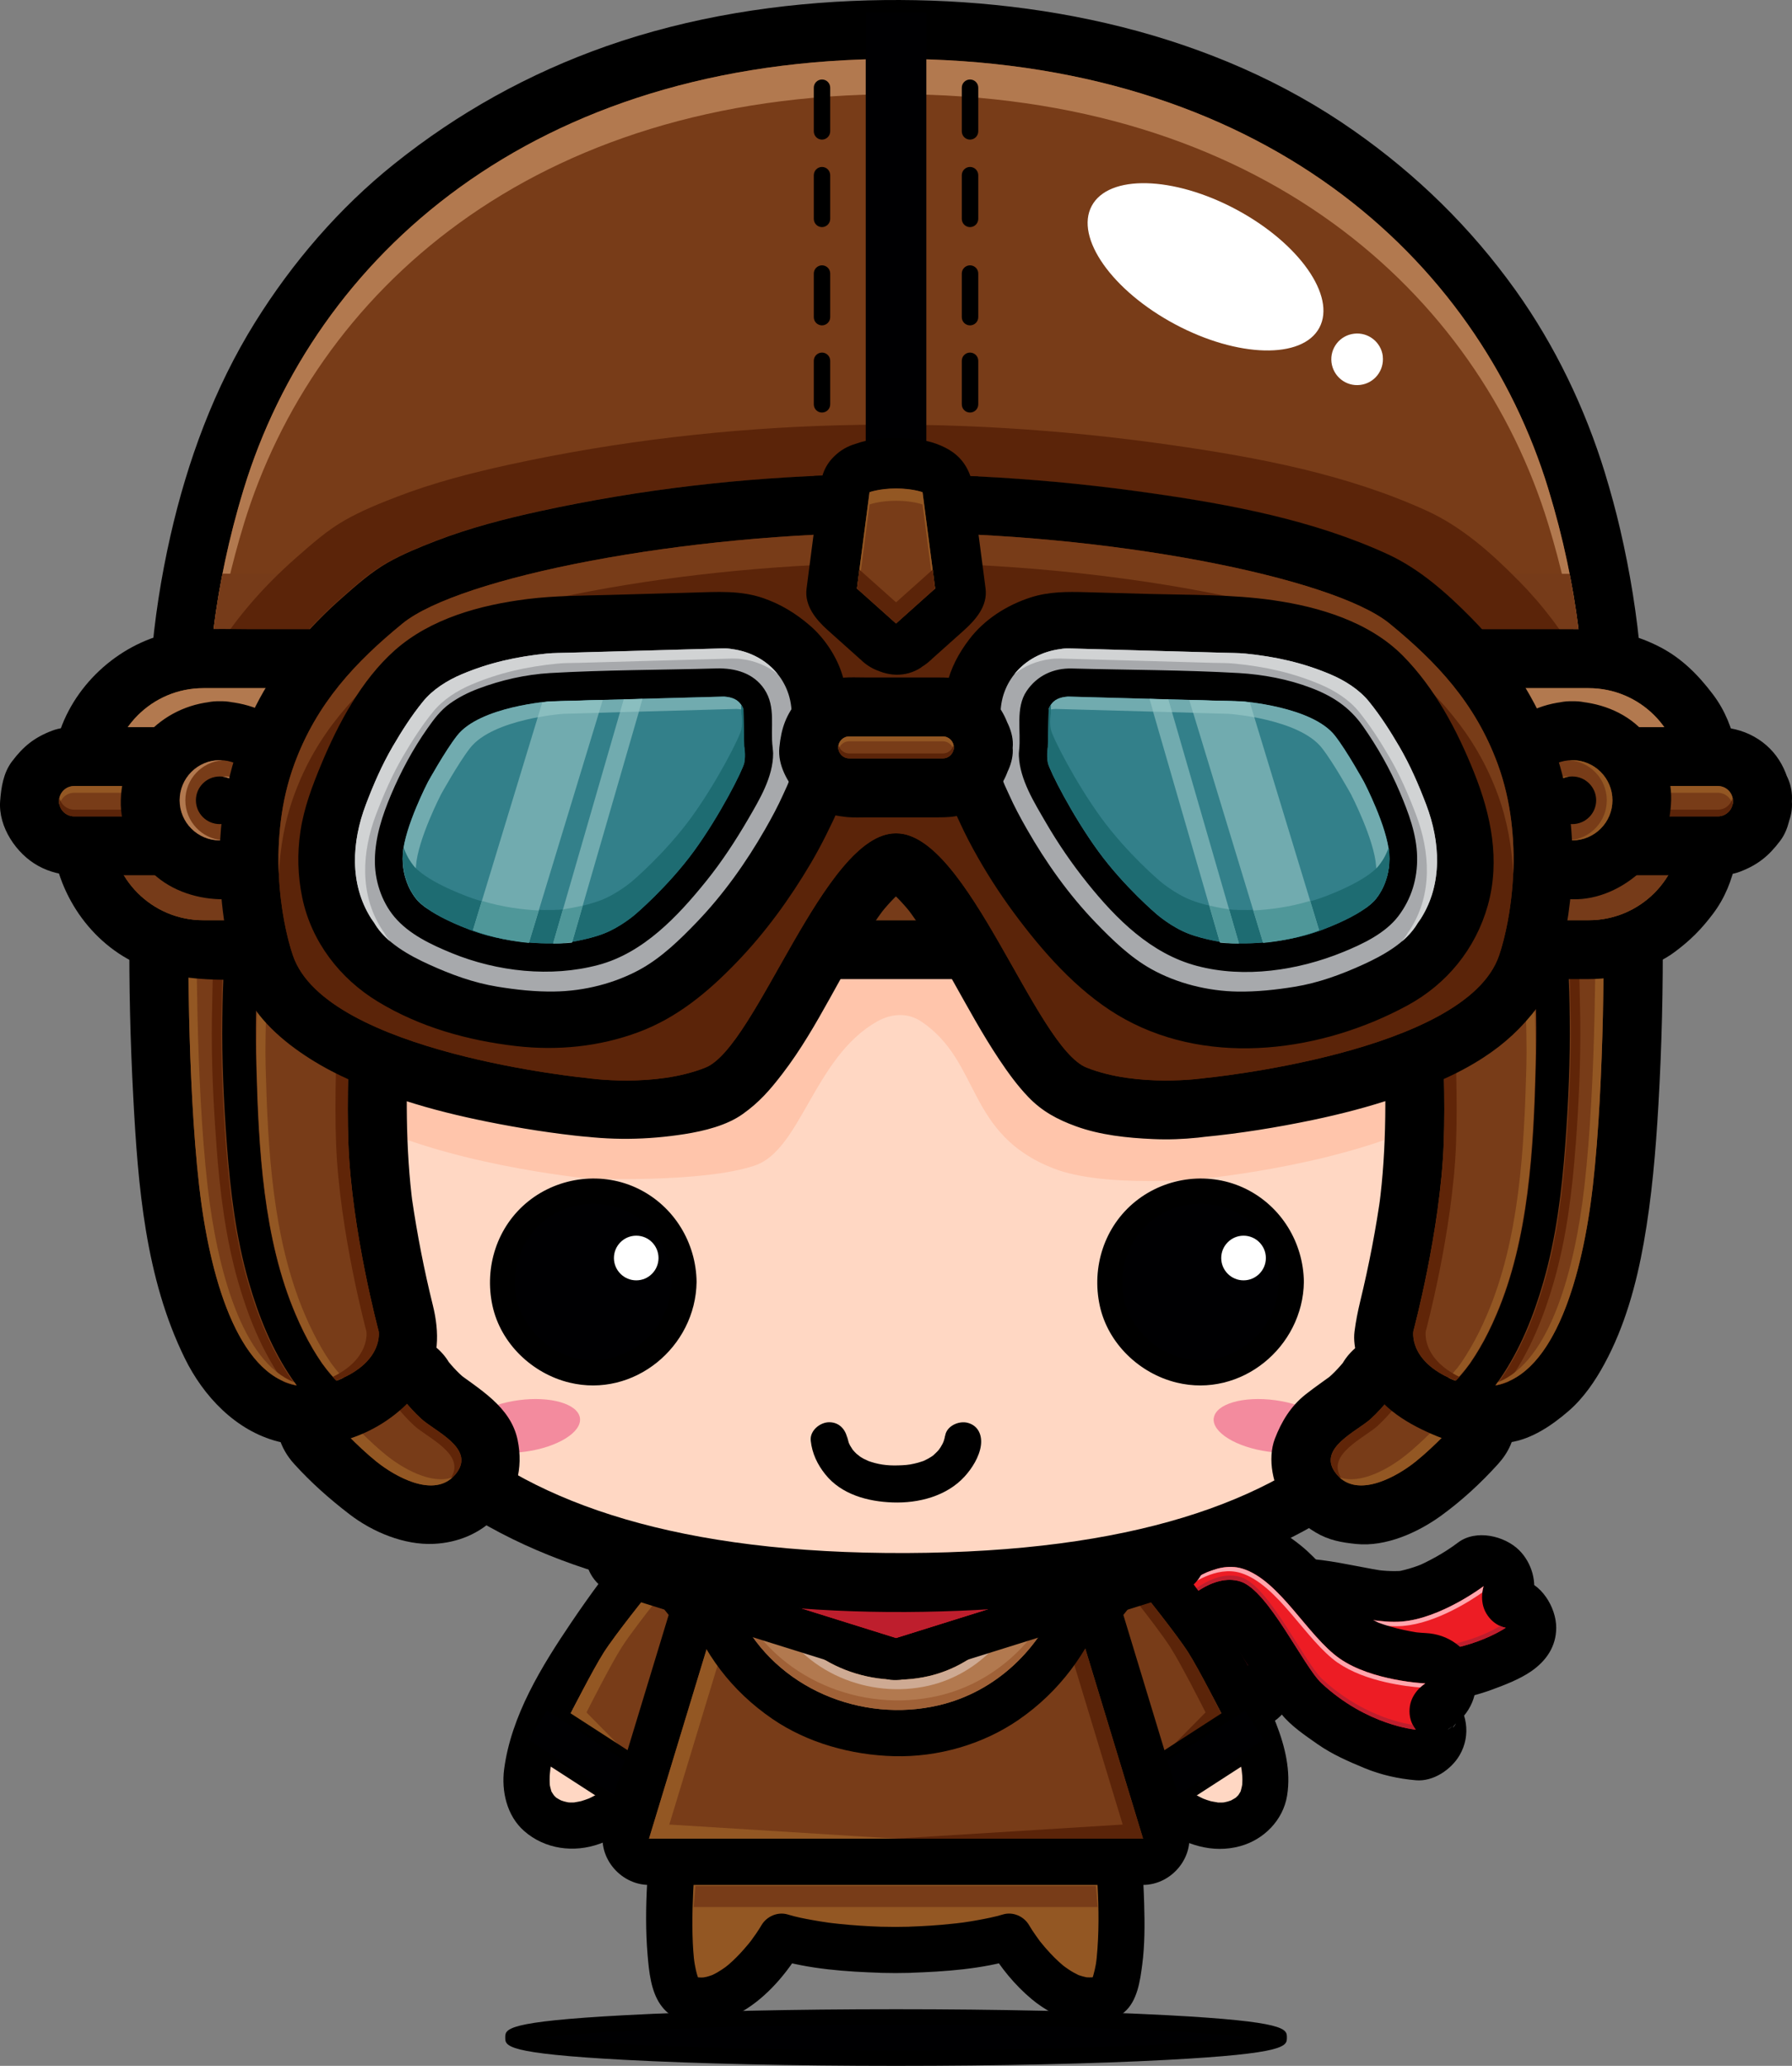 <?xml version="1.0" encoding="UTF-8"?>
<svg id="Layer_1" xmlns="http://www.w3.org/2000/svg" version="1.1" viewBox="0 0 275.34 317.28">
  <rect x="0" y="0" width="275.34" height="317.28" fill="#808080" stroke="none"/>
  <!-- Generator: Adobe Illustrator 29.6.1, SVG Export Plug-In . SVG Version: 2.1.1 Build 9)  -->
  <defs>
    <style>
      .st0 {
        fill: #ffd7c3;
      }

      .st1 {
        fill: #d1d3d4;
      }

      .st2 {
        fill: #000002;
      }

      .st3 {
        fill: #c69e83;
      }

      .st4 {
        fill: #1e6c72;
      }

      .st5 {
        fill: #ceaa93;
      }

      .st6, .st7 {
        fill: #ed1c24;
      }

      .st6, .st8, .st9, .st10 {
        fill-rule: evenodd;
      }

      .st11 {
        fill: #33808a;
      }

      .st8 {
        fill: #ffa6ad;
      }

      .st12 {
        fill: #71abaf;
      }

      .st13 {
        fill: #f38b9e;
      }

      .st14, .st10 {
        fill: #be1e2d;
      }

      .st15 {
        fill: #fff;
      }

      .st16 {
        fill: #4f9799;
      }

      .st17 {
        fill: #a06137;
      }

      .st18 {
        fill: #763b19;
      }

      .st19 {
        fill: #fde5d2;
      }

      .st20 {
        fill: #783c18;
      }

      .st21 {
        fill: #b2794f;
      }

      .st22 {
        fill: #e6e7e8;
      }

      .st23 {
        fill: #5b2409;
      }

      .st24 {
        fill: #8abebf;
      }

      .st25 {
        fill: #602508;
      }

      .st26 {
        fill: #935723;
      }

      .st27 {
        fill: #ffc5ab;
      }

      .st28 {
        fill: #a7a9ac;
      }
    </style>
  </defs>
  <g>
    <g>
      <g>
        <path class="st9" d="M189.91,255.66s1-6.02,5.15-7.74c5.54-2.29,14.3,1.62,20.33,1.12,6.03-.48,12.57-5.43,12.57-5.43,0,0-.76,2.24.42,4.2,1.18,1.97,2.98,2.18,2.98,2.18,0,0-6.17,4.3-15.7,3.74-3.78-.22-15.33-5.77-19.53-4.11-4.3,1.71-4.72,8.35-4.72,8.35l-1.49-2.32Z"/>
        <path d="M197.38,257.72c.17-.98.49-1.95.86-2.87-.26.62-.52,1.23-.78,1.85.36-.85.79-1.65,1.32-2.41-1.56,2.23-.6.79-.04.25.95-.88-1.69,1.2-.61.49.26-.17.55-.29.83-.42-.61.26-1.23.52-1.85.78.72-.28,1.45-.47,2.22-.59-.69.09-1.38.18-2.07.28,1.82-.24,3.63-.12,5.44.11-.68-.09-1.37-.19-2.06-.28,2.72.37,5.39.97,8.1,1.36,3.81.55,7.16.73,10.96-.13,3.04-.7,6-2.11,8.71-3.63,1.18-.66,2.36-1.4,3.44-2.22-3.8-2.91-7.6-5.84-11.4-8.76-1.08,3.39-.43,7.12,1.21,10.19,1.37,2.59,4.61,5.32,7.62,5.74-.62-4.73-1.24-9.45-1.85-14.17-.97.67-2.07,1.17-3.14,1.64.62-.27,1.23-.53,1.85-.79-2.23.92-4.56,1.54-6.95,1.89.69-.09,1.37-.19,2.07-.28-2,.26-4.1.43-6.1.17.68.09,1.37.19,2.06.28-2.74-.42-5.4-1.52-8.03-2.37-3.5-1.13-7.1-2.12-10.8-2.28-5.14-.21-9.73,2.83-12.19,7.23-1.57,2.79-2.34,5.99-2.56,9.17,4.82-1.31,9.63-2.61,14.45-3.91-.5-.77-.99-1.55-1.48-2.32-2.28-3.55-6.85-4.98-10.61-2.78-3.53,2.07-5.07,7.04-2.79,10.61.5.77.99,1.54,1.49,2.32,1.89,2.94,5.3,4.51,8.76,3.55,3.5-.95,5.46-3.99,5.69-7.47.01-.23.05-.45.08-.68-.09.69-.19,1.38-.28,2.06.17-1.23.49-2.43.96-3.59-.26.62-.53,1.23-.79,1.85.37-.87,2.04-3.11.19-.81.24-.29.52-.55.8-.8-1.95,1.71-.87.66-.08.32-.62.26-1.23.52-1.85.79.31-.12.61-.18.93-.24-.69.09-1.37.19-2.06.28.88-.12,1.74-.07,2.61.04-.69-.1-1.37-.19-2.06-.28,6.34.85,12.08,4.28,18.52,4.61,4.39.22,9.03-.49,13.15-2.01,2-.74,4.21-1.58,6-2.81,2.3-1.59,3.84-3.8,3.84-6.7,0-3.11-2.34-7.01-5.69-7.48-.29-.04-.56-.14-.83-.25.62.26,1.24.52,1.85.79-.64-.3-1.52-1.11.38.46-.53-.54-.38-.29.47.74-.17-.24-.32-.48-.43-.74.25.62.52,1.23.78,1.85-.21-.52-.35-1.02-.42-1.57.09.69.18,1.38.28,2.06-.03-.45-.02-.88.02-1.33-.09.69-.18,1.37-.28,2.06.05-.31.09-.62.19-.92.83-2.6-.1-5.65-1.99-7.54-2.25-2.25-6.65-3.27-9.4-1.21-2.13,1.61-4.53,2.92-6.98,3.96.62-.27,1.23-.53,1.85-.79-1.56.64-3.16,1.14-4.83,1.39.69-.09,1.38-.19,2.07-.28-1.65.21-3.3.11-4.95-.1.68.09,1.37.19,2.06.28-6.51-.89-13.8-3.46-20.25-.94-3.78,1.48-6.78,4.05-8.6,7.72-.83,1.67-1.65,3.56-1.97,5.44-.36,2.14-.35,4.04.78,5.97,1.02,1.73,2.7,3.03,4.64,3.56,3.76,1.03,8.83-1.24,9.54-5.41Z"/>
      </g>
      <path class="st6" d="M189.91,255.66s1-6.02,5.15-7.74c5.54-2.29,14.3,1.62,20.33,1.12,6.03-.48,12.57-5.43,12.57-5.43,0,0-.76,2.24.42,4.2,1.18,1.97,2.98,2.18,2.98,2.18,0,0-6.17,4.3-15.7,3.74-3.78-.22-15.33-5.77-19.53-4.11-4.3,1.71-4.72,8.35-4.72,8.35l-1.49-2.32Z"/>
      <path class="st10" d="M191.05,257.4s.42-6.64,4.72-8.35c4.2-1.67,15.76,3.88,19.53,4.1,7.95.47,13.56-2.44,15.2-3.42.49.21.85.26.85.26,0,0-6.17,4.3-15.7,3.74-3.78-.22-15.33-5.77-19.53-4.11-4.3,1.71-4.72,8.35-4.72,8.35l-1.49-2.32s0-.02,0-.03l1.14,1.77Z"/>
      <path class="st8" d="M215.59,249.72c-6.03.48-14.78-3.42-20.32-1.12-3.64,1.51-4.85,6.3-5.1,7.48l-.27-.42s1-6.02,5.15-7.74c5.54-2.29,14.3,1.62,20.33,1.12,6.03-.48,12.57-5.43,12.57-5.43,0,0-.13.39-.2.97-1.53,1.08-7.03,4.72-12.15,5.13Z"/>
    </g>
    <g>
      <g>
        <path class="st9" d="M181.99,243.59s4.6-4,8.9-2.68c5.73,1.76,9.99,10.35,14.95,13.81,4.95,3.46,13.15,3.82,13.15,3.82,0,0-2.02,1.25-2.36,3.5-.34,2.27.91,3.59.91,3.59,0,0-7.49-.62-14.48-7.13-2.77-2.57-8.14-14.22-12.43-15.61-4.4-1.43-8.96,3.42-8.96,3.42l.33-2.73Z"/>
        <path d="M187.48,249.08c.99-.86-2.08,1.51-.61.48.77-.54,1.6-.99,2.46-1.38-.62.25-1.24.52-1.86.78.85-.36,1.71-.62,2.63-.77-.69.1-1.37.18-2.06.28.6-.07,1.18-.08,1.78-.03-.69-.09-1.37-.18-2.06-.27.68.09,1.3.28,1.92.54-.62-.26-1.23-.52-1.85-.78.57.26,1.11.56,1.63.9.49.31,1.52,1.15-.51-.45.36.28.69.58,1.03.88,1.24,1.13,2.35,2.41,3.44,3.68,2.53,2.96,4.9,5.77,8.02,8.12,2.99,2.26,6.83,3.53,10.47,4.29,2.32.48,4.72.84,7.09.95-1.31-4.81-2.61-9.63-3.91-14.45-2.84,1.81-4.93,4.53-5.85,7.78-1.15,4.01.06,8.46,2.83,11.49,1.83-4.4,3.66-8.82,5.48-13.23-.1-.01-.21-.02-.31-.04.69.09,1.37.18,2.06.28-2-.28-3.95-.89-5.8-1.66.62.26,1.24.52,1.85.79-2.07-.89-4-2-5.83-3.32,1.96,1.41.16.1-.24-.25-.38-.32-.74-.65-1.07-1-.17-.18-.33-.4-.49-.59,1.9,2.38.81,1.04.4.46-2.11-3.02-3.89-6.25-6.08-9.22-3.34-4.53-7.3-8.6-13.42-8.43-4.62.13-9.26,2.62-12.41,5.95,4.41,1.82,8.82,3.65,13.24,5.48.11-.91.22-1.82.33-2.73.22-1.92-.97-4.18-2.27-5.48-1.45-1.44-3.43-2.28-5.48-2.28s-4.04.83-5.49,2.28c-1.59,1.59-2.01,3.34-2.27,5.48-.11.91-.22,1.82-.33,2.73-.31,2.62,1.71,5.44,3.84,6.7,2.96,1.72,7.01,1.3,9.4-1.22.36-.38.76-.72,1.16-1.05.9-.74-1.75,1.32-.75.59.24-.17.48-.33.73-.48.54-.34,1.1-.63,1.67-.88-.61.26-1.24.53-1.85.79.62-.25,1.24-.44,1.89-.56-.69.09-1.37.19-2.06.28.57-.07,1.11-.09,1.67-.04-.68-.09-1.37-.18-2.06-.28.47.07.92.18,1.36.36-.62-.26-1.24-.53-1.85-.78.24.11.48.24.7.39,1.27.79-1.54-1.27-.67-.52.53.46,1,.97,1.46,1.5.25.29.5.6.73.9-1.73-2.19-.66-.87-.29-.35.56.78,1.1,1.58,1.63,2.38,2.04,3.11,3.91,6.26,6.23,9.17,1.47,1.84,3.65,3.29,5.54,4.62,2.26,1.58,4.74,2.66,7.28,3.71,2.5,1.03,5.17,1.62,7.86,1.85,2.66.23,5.41-1.64,6.7-3.84,1.82-3.11,1.15-6.82-1.21-9.4.82.89,1.26,1.95.63.63.26.61.52,1.23.79,1.85-.16-.36-.26-.73-.33-1.13.09.69.19,1.38.28,2.06-.06-.51-.05-1,0-1.52-.09.69-.18,1.38-.28,2.07.08-.36.17-.69.29-1.04-.26.62-.52,1.24-.78,1.85.14-.3.29-.59.47-.87-1.18,1.88-.98,1.21-.48.69.15-.16.31-.29.48-.44-2.24,1.88-1.71,1.27-1.18.94,2.95-1.88,4.51-5.31,3.57-8.76-.95-3.44-4.01-5.54-7.48-5.7-.83-.04-1.66-.13-2.48-.24.69.1,1.37.19,2.06.28-2.69-.38-5.36-.99-7.88-2.05.62.26,1.24.52,1.86.79-.66-.3-1.3-.61-1.92-.97-.31-.18-.6-.38-.89-.57-1.01-.69,1.74,1.44.34.25-1.22-1.04-2.29-2.28-3.34-3.49-2.19-2.55-4.23-5.25-6.83-7.38-2.12-1.72-3.87-2.74-6.4-3.78-2.57-1.06-5.59-.81-8.24-.27-3.23.66-6.3,2.63-8.77,4.75-3.2,2.76-2.82,8.14,0,10.97,3.16,3.15,7.77,2.75,10.97,0Z"/>
      </g>
      <path class="st6" d="M181.99,243.59s4.6-4,8.9-2.68c5.73,1.76,9.99,10.35,14.95,13.81,4.95,3.46,13.15,3.82,13.15,3.82,0,0-2.02,1.25-2.36,3.5-.34,2.27.91,3.59.91,3.59,0,0-7.49-.62-14.48-7.13-2.77-2.57-8.14-14.22-12.43-15.61-4.4-1.43-8.96,3.42-8.96,3.42l.33-2.73Z"/>
      <path class="st10" d="M181.76,245.66s4.56-4.84,8.96-3.42c4.29,1.39,9.66,13.04,12.43,15.62,5.83,5.43,12,6.75,13.9,7.04.24.49.48.75.48.75,0,0-7.49-.62-14.48-7.13-2.77-2.57-8.14-14.22-12.43-15.61-4.4-1.43-8.96,3.42-8.96,3.42l.33-2.73s0-.01.02-.02l-.25,2.08Z"/>
      <path class="st8" d="M205.57,255.39c-4.95-3.46-9.22-12.05-14.94-13.81-3.77-1.15-7.76,1.77-8.69,2.51l.06-.49s4.6-4,8.9-2.68c5.73,1.76,9.99,10.35,14.95,13.81,4.95,3.46,13.15,3.82,13.15,3.82,0,0-.35.21-.79.62-1.87-.14-8.42-.84-12.63-3.79Z"/>
    </g>
  </g>
  <g>
    <g>
      <g>
        <g>
          <path class="st0" d="M99.71,239.13s-27.84,33.07-15.77,40.2c12.09,7.13,28.99-23.77,28.99-23.77l-13.23-16.42Z"/>
          <path d="M97.19,236.62c-3.36,3.99-6.47,8.21-9.39,12.53-4.58,6.77-9.25,14.33-10.34,22.57-.44,3.38.42,7.15,3.05,9.47,3.2,2.83,7.69,3.41,11.64,1.98,4.14-1.48,7.61-4.41,10.62-7.53,3.08-3.18,5.79-6.76,8.3-10.41,1.75-2.55,3.43-5.17,4.92-7.88.83-1.52.48-3.02-.56-4.3-4.41-5.48-8.82-10.96-13.23-16.43-1.22-1.51-3.77-1.26-5.03,0-1.48,1.48-1.22,3.52,0,5.03,4.41,5.47,8.82,10.95,13.23,16.42-.19-1.43-.37-2.87-.56-4.31-.84,1.54-1.76,3.04-2.7,4.52-.96,1.53-1.97,3.04-3.02,4.52-.57.81-1.15,1.6-1.74,2.39-.16.2-.31.4-.47.61.57-.75.03-.04-.08.09-.38.48-.75.95-1.14,1.41-1.38,1.66-2.83,3.26-4.4,4.76-.72.69-1.47,1.34-2.24,1.96-.66.53.63-.47-.04.04-.19.14-.38.27-.57.41-.44.31-.88.6-1.34.88-.38.23-.76.44-1.15.64-.19.1-.38.19-.58.28-.7.32.78-.31.07-.04-.37.15-.76.27-1.14.39-.33.09-1.88.32-.59.16-.37.05-.75.06-1.13.05-.19,0-.38-.02-.56-.04,1.13.1.48.06.21.01-.38-.07-.74-.18-1.1-.31-.68-.24.8.37.13.05-.23-.11-.46-.24-.68-.38-.94-.57.43.42-.17-.12-.23-.2-.43-.43-.62-.67.81.99.14.15-.02-.16-.51-.92.22.76-.1-.27-.09-.3-.16-.61-.22-.92-.12-.65.11.96.04.3-.02-.17-.02-.33-.03-.5-.02-.35,0-.69,0-1.04.01-.33.21-1.82.01-.52.25-1.72.78-3.39,1.38-5.03.16-.43.33-.85.51-1.29-.42,1.02.19-.42.31-.67.44-.96.91-1.92,1.4-2.86,1.92-3.71,4.17-7.26,6.54-10.7,1.05-1.54,2.14-3.05,3.25-4.54.46-.62.92-1.23,1.39-1.85.11-.14.21-.28.32-.41.41-.54-.55.7-.14.18.22-.29.44-.58.66-.85.7-.88,1.39-1.76,2.11-2.62,1.25-1.48,1.46-3.57,0-5.03-1.28-1.28-3.78-1.48-5.03,0Z"/>
        </g>
        <path class="st20" d="M87.34,263.83l9.21,5.69,6.52-21.08-3.22-4.03s-5.31,6.6-7.09,9.39c-1.78,2.79-5.43,10.04-5.43,10.04Z"/>
        <path class="st26" d="M90.12,262.99s3.65-7.26,5.43-10.04c1.12-1.76,3.66-5.05,5.37-7.22l-1.06-1.33s-5.31,6.6-7.09,9.39c-1.78,2.79-5.43,10.04-5.43,10.04l9.21,5.69-6.44-6.52Z"/>
        <g>
          <rect class="st2" x="86.76" y="260" width="6.91" height="19.73" transform="translate(-185.41 199.2) rotate(-57.14)"/>
          <path d="M96.87,279.23l-17.92-11.58,4.62-7.16,17.92,11.58-4.62,7.16ZM81.17,267.17l15.22,9.83,2.88-4.45-15.22-9.83-2.88,4.46Z"/>
        </g>
      </g>
      <g>
        <g>
          <path class="st0" d="M175.64,239.13s27.84,33.07,15.76,40.2c-12.08,7.13-28.99-23.77-28.99-23.77l13.23-16.42Z"/>
          <path d="M173.13,241.65c.96,1.13,1.88,2.3,2.78,3.47.4.52-.55-.72-.14-.18.11.14.21.28.32.41.23.3.45.6.68.9.54.71,1.07,1.42,1.59,2.13,1.14,1.56,2.25,3.16,3.33,4.76,2.34,3.48,4.52,7.07,6.36,10.84.21.43.42.87.62,1.31.12.25.72,1.69.3.67.38.9.71,1.82,1.02,2.75.26.79.48,1.6.66,2.41.08.38.15.77.21,1.15-.2-1.29,0,.19.02.52.02.35.02.7,0,1.04,0,.17-.02.33-.04.5-.06.66.14-.95.04-.3-.05.31-.13.62-.21.92-.31,1.03.38-.68-.1.27-.15.29-.82,1.2-.02.16-.19.24-.4.46-.63.67-.59.56.74-.47-.17.12-.16.1-.33.2-.5.29-.85.45.51-.18-.05.04-.36.14-.73.24-1.1.31-.26.06-.96.13.2-.01-.18.02-.38.03-.56.04-.38.02-.76,0-1.14-.05,1.29.13-.23-.07-.57-.16-.39-.11-.77-.24-1.15-.39-.71-.26.78.35.08.04-.2-.09-.39-.18-.58-.28-.87-.44-1.69-.97-2.5-1.52-.19-.14-.38-.28-.57-.41-.68-.5.62.48-.04-.04-.39-.3-.76-.62-1.13-.95-.83-.72-1.62-1.5-2.39-2.28-1.51-1.55-2.92-3.21-4.27-4.91-.11-.13-.65-.83-.08-.09-.16-.2-.31-.4-.46-.61-.3-.4-.6-.8-.89-1.21-.61-.84-1.2-1.68-1.79-2.53-.96-1.39-1.86-2.81-2.75-4.24-.7-1.13-1.39-2.27-2.04-3.45-.18,1.44-.36,2.88-.55,4.31,4.41-5.47,8.82-10.95,13.23-16.42,1.21-1.51,1.48-3.54,0-5.03-1.26-1.26-3.81-1.51-5.03,0-4.4,5.47-8.81,10.95-13.23,16.43-1.03,1.28-1.39,2.78-.55,4.3,2.82,5.15,6.23,10.03,9.94,14.58,4.88,5.99,12.67,13.95,21.26,11.61,3.65-1,6.6-3.98,7.22-7.75.61-3.79-.31-7.54-1.68-11.06-3.01-7.7-7.68-14.68-12.59-21.27-1.72-2.31-3.48-4.62-5.34-6.83-1.25-1.48-3.75-1.28-5.03,0-1.45,1.46-1.24,3.54,0,5.03Z"/>
        </g>
        <path class="st20" d="M188.01,263.83l-9.22,5.69-6.52-21.08,3.22-4.03s5.31,6.6,7.09,9.39c1.77,2.79,5.43,10.04,5.43,10.04Z"/>
        <path class="st23" d="M185.23,262.99s-3.65-7.26-5.43-10.04c-1.13-1.76-3.65-5.05-5.37-7.22l1.06-1.33s5.31,6.6,7.09,9.39c1.77,2.79,5.43,10.04,5.43,10.04l-9.22,5.69,6.44-6.52Z"/>
        <g>
          <rect class="st2" x="175.27" y="266.4" width="19.73" height="6.91" transform="translate(-116.8 143.62) rotate(-32.86)"/>
          <path d="M178.48,279.23l-4.63-7.16,17.93-11.58,4.62,7.16-17.92,11.58ZM176.08,272.55l2.88,4.45,15.22-9.83-2.88-4.46-15.22,9.83Z"/>
        </g>
      </g>
    </g>
    <g>
      <g>
        <path class="st26" d="M166.1,242.42h-57.02s-11.14,61.79-3.56,64.44c7.57,2.65,14.59-9.42,14.59-9.42,0,0,5.57,1.71,15.25,2h0c.73.03,1.48.04,2.23.04s1.5-.01,2.23-.04h0c9.67-.3,15.25-2.01,15.25-2.01,0,0,7.01,12.08,14.59,9.42,7.57-2.64-3.56-64.44-3.56-64.44Z"/>
        <path d="M166.1,238.86h-57.02c-1.47,0-3.15,1.07-3.43,2.61-2.18,12.07-3.94,24.25-5.22,36.45-.77,7.39-1.56,15-.92,22.43.21,2.45.5,5.4,1.95,7.5,2.86,4.14,8.76,3.3,12.61,1.06,3.76-2.19,6.93-5.94,9.11-9.67-1.34.54-2.68,1.09-4.01,1.63,5.16,1.56,10.84,1.95,16.19,2.12-1.18-1.18-2.37-2.37-3.56-3.55h0c0,1.98,1.62,3.52,3.56,3.56,1.49.04,2.98.04,4.46,0,1.94-.04,3.55-1.58,3.55-3.56h0c-1.18,1.18-2.36,2.37-3.55,3.55,5.35-.18,11.03-.56,16.19-2.12-1.34-.55-2.68-1.09-4.02-1.63,1.7,2.9,3.98,5.68,6.57,7.83,3.76,3.11,9.91,5.61,14.19,1.96,2.01-1.71,2.43-4.83,2.75-7.27.41-3.12.39-6.29.3-9.43-.25-8.36-1.23-16.7-2.31-24.98-.95-7.2-2.02-14.39-3.22-21.54-.24-1.44-.49-2.89-.75-4.33-.35-1.91-2.63-2.97-4.37-2.48-2,.55-2.83,2.46-2.49,4.37.69,3.8,1.3,7.61,1.9,11.43.59,3.82,1.15,7.65,1.67,11.48.12.88-.11-.82,0,.06.03.25.07.5.1.75.07.51.13,1.02.2,1.53.14,1.11.28,2.23.42,3.34.27,2.16.51,4.32.73,6.48.74,7.31,1.54,14.87.83,22.22-.03.32-.07.63-.11.94.18-1.38.03-.25-.02.07-.1.55-.22,1.1-.37,1.63-.06.22-.13.43-.21.63-.25.68.46-.97.08-.2-.08.15-.17.3-.27.46-.34.51.76-.83.16-.24-.43.42.93-.61.33-.26-.38.22,1.02-.41.61-.25-.27.1-.54.17-.82.23-.9.22.77-.05-.14.02-.27.02-.54,0-.8-.01-.9-.05.78.15-.1-.02-.35-.07-.7-.18-1.04-.29-.86-.29.68.33-.15-.06-.25-.12-.49-.25-.73-.38-.49-.27-.95-.6-1.41-.92.7.51-.05-.05-.17-.14-.21-.18-.42-.36-.63-.55-.48-.43-.93-.89-1.37-1.36-.52-.55-1.02-1.14-1.5-1.74-.41-.51.46.62-.14-.18-.19-.27-.38-.53-.57-.8-.37-.52-.72-1.04-1.03-1.58-.79-1.35-2.49-2.1-4.01-1.63-1.26.38-2.57.63-3.87.87-.7.13-1.4.24-2.1.34-1.12.17.73-.09-.45.06-.51.07-1.02.12-1.52.17-2.12.23-4.24.36-6.37.43-1.94.06-3.55,1.56-3.55,3.55h0c1.19-1.18,2.37-2.36,3.55-3.54-1.49.04-2.97.04-4.46,0,1.18,1.18,2.37,2.37,3.56,3.55h0c0-1.99-1.62-3.49-3.56-3.55-2.12-.07-4.25-.21-6.36-.43-.39-.04-.77-.08-1.16-.13-.24-.03-.48-.06-.73-.09.36.04.33.04-.08-.02-.7-.1-1.41-.21-2.11-.34-1.29-.23-2.6-.48-3.86-.87-1.52-.46-3.22.28-4.02,1.63-.52.89-1.12,1.73-1.73,2.56-.48.63.51-.65-.01,0-.15.2-.31.38-.47.57-.33.4-.68.79-1.03,1.17-.37.41-.76.79-1.16,1.17-.2.19-.41.38-.62.56-.12.11-1.09.86-.38.32-.44.33-.92.63-1.4.92-.24.14-.48.26-.73.38-.83.41.7-.25-.16.06-.25.1-.51.17-.77.24-.18.04-1.07.18-.1.06-.27.04-.53.04-.8.04-.18,0-.36-.01-.54-.03.49.08.54.08.14,0-.72-.14-1.32-.55-.22.02-.62-.33.77.67.33.26-.58-.52.36.53.2.32-.12-.17-.22-.35-.31-.53-.39-.76.34.88.08.2-.08-.21-.14-.42-.21-.63-.16-.53-.27-1.07-.37-1.63-.06-.32-.21-1.45-.03-.07-.04-.31-.07-.62-.11-.94-.08-.74-.12-1.49-.16-2.23-.17-3.57-.01-7.15.21-10.71.26-4.23.67-8.44,1.14-12.64.25-2.15.51-4.31.78-6.45.07-.51.14-1.02.2-1.53.03-.25.07-.5.1-.75.12-.88-.11.81.01-.06.14-1.06.29-2.12.44-3.19.85-6,1.79-11.98,2.81-17.95.11-.59.21-1.18.31-1.78-1.13.87-2.28,1.74-3.42,2.61h57.02c4.58,0,4.58-7.11,0-7.11Z"/>
      </g>
      <g>
        <g>
          <polygon class="st19" points="164.19 244.76 137.78 244.76 137.57 244.76 111.16 244.76 99.72 282.39 137.57 282.39 137.78 282.39 175.63 282.39 164.19 244.76"/>
          <path d="M164.19,237.65h-53.03c-3.22,0-5.93,2.18-6.85,5.22-3.65,11.99-7.29,23.98-10.94,35.97-.17.55-.33,1.1-.51,1.66-1.35,4.44,2.33,8.99,6.85,8.99h75.91c4.53,0,8.2-4.55,6.85-8.99-3.64-12-7.29-23.99-10.93-35.97-.17-.55-.34-1.1-.5-1.66-1.13-3.71-4.94-6.01-8.74-4.97-3.66,1.01-6.1,5.04-4.97,8.74,3.65,11.99,7.29,23.98,10.94,35.97.17.55.34,1.1.5,1.66,2.29-3,4.57-6,6.86-9h-75.91c2.29,3,4.57,6,6.86,9,3.64-11.99,7.29-23.98,10.93-35.97.17-.55.34-1.1.51-1.66-2.29,1.74-4.57,3.48-6.86,5.22h53.03c3.87,0,7.11-3.23,7.11-7.11s-3.24-7.11-7.11-7.11Z"/>
        </g>
        <polygon class="st20" points="164.19 244.76 137.78 244.76 137.57 244.76 111.16 244.76 99.72 282.39 137.57 282.39 137.78 282.39 175.63 282.39 164.19 244.76"/>
        <polygon class="st26" points="102.84 280.22 113.6 244.76 111.16 244.76 99.72 282.39 137.57 282.39 137.78 282.39 102.84 280.22"/>
        <polygon class="st23" points="172.5 280.22 161.75 244.76 164.19 244.76 175.63 282.39 137.78 282.39 137.57 282.39 172.5 280.22"/>
      </g>
      <polygon class="st20" points="106.85 289.65 106.59 292.89 168.65 292.89 168.38 289.65 106.85 289.65"/>
    </g>
    <g>
      <path class="st2" d="M196.51,312.93c0,1.74-26.35,3.15-58.84,3.15s-58.84-1.41-58.84-3.15,26.34-3.14,58.84-3.14,58.84,1.41,58.84,3.14Z"/>
      <path d="M137.68,317.28c-15.74,0-30.53-.33-41.67-.92-18.38-.98-18.38-2.12-18.38-3.43s0-2.45,18.38-3.43c11.14-.6,25.94-.92,41.67-.92s30.53.33,41.67.92c18.38.98,18.38,2.11,18.38,3.43s0,2.45-18.38,3.43c-11.13.6-25.93.92-41.67.92ZM83.42,312.93c7.72.97,26.72,1.94,54.26,1.94s46.54-.97,54.26-1.94c-7.72-.96-26.72-1.93-54.26-1.93s-46.54.97-54.26,1.93Z"/>
    </g>
  </g>
  <g>
    <g>
      <path class="st19" d="M112.35,244.93c.39,1.1.84,2.18,1.37,3.24,5.55,11.12,18.63,16.5,30.49,13.73,8.84-2.05,15.7-8.74,18.75-16.96h2.25l-1.02-3.36h-6.88c-2.37,6.38-7.7,11.58-14.56,13.17-9.21,2.15-19.36-2.03-23.67-10.66-.41-.83-.76-1.66-1.06-2.52h-6.85l-1.02,3.36h2.21Z"/>
      <path d="M105.49,246.82c2.6,7.13,6.9,12.85,13.15,17.15,5.43,3.73,12.19,5.58,18.73,5.75,6.73.18,13.71-1.81,19.24-5.66,6.19-4.29,10.54-10.23,13.2-17.24-2.28,1.74-4.57,3.47-6.85,5.22h2.25c4.53,0,8.21-4.55,6.85-9-.33-1.12-.68-2.23-1.02-3.36-.92-3.04-3.63-5.21-6.86-5.21h-6.88c-3.39,0-5.71,2.22-6.85,5.21-.68,1.78.52-1.12,0,.02-.2.44-.43.88-.67,1.32-.47.87-1.02,1.68-1.61,2.48,1.38-1.87.29-.41-.05-.01-.32.36-.68.71-1.02,1.06-.35.35-.72.67-1.09.99-.93.8,1.51-1.07-.03.02-.8.58-1.67,1.07-2.55,1.52-1.69.87,1.14-.42-.02.04-.47.19-.95.33-1.43.48-.95.29-1.92.48-2.89.63,2.46-.38.66-.11.09-.07-.48.03-.96.04-1.43.04s-.96-.02-1.43-.06c-.57-.04-2.38-.31.11.06-.94-.14-1.87-.37-2.78-.62-.46-.13-.9-.28-1.36-.44-1.75-.62,1.18.55.06.04-.86-.39-1.69-.85-2.5-1.35-.4-.25-.79-.52-1.17-.8,1.9,1.36.47.35.05,0-.72-.63-1.38-1.32-2.01-2.04-1.22-1.4.72,1.01,0,.02-.29-.39-.54-.81-.79-1.22-.26-.42-.48-.85-.71-1.29-.14-.27-.27-.55-.39-.83.84,1.84.19.42.04,0-1.1-3-3.49-5.21-6.86-5.21h-6.85c-3.23,0-5.93,2.18-6.85,5.21-.34,1.12-.68,2.24-1.02,3.36-1.35,4.45,2.33,9,6.85,9h2.21c3.87,0,7.1-3.23,7.1-7.11s-3.23-7.11-7.1-7.11h-2.21c2.29,3,4.57,6,6.86,9,.34-1.12.68-2.24,1.02-3.36-2.29,1.74-4.57,3.48-6.86,5.22h6.85c-2.28-1.74-4.57-3.47-6.86-5.22,2.18,5.95,5.7,10.64,10.92,14.25,4.42,3.06,9.98,4.53,15.3,4.69,5.48.17,11.24-1.47,15.77-4.58,5.21-3.58,8.78-8.5,11.01-14.37-2.28,1.74-4.57,3.48-6.85,5.22h6.88c-2.28-1.74-4.57-3.47-6.85-5.22.34,1.12.68,2.24,1.02,3.36,2.29-3,4.57-6,6.86-9h-2.25c-3.39,0-5.72,2.22-6.85,5.22-.09.24-.18.47-.27.69.82-2.09.34-.8.13-.34-.26.56-.54,1.11-.83,1.65-.65,1.2-1.39,2.33-2.2,3.42,1.43-1.94.08-.15-.29.26-.4.47-.83.91-1.26,1.34-.43.43-.89.85-1.35,1.25-.27.25-.56.48-.85.71,1.73-1.38.65-.51.25-.23-1,.72-2.07,1.35-3.17,1.91-.5.26-2.61,1.13-.34.21-.7.28-1.42.52-2.14.74-1.18.36-2.4.61-3.62.8,2.55-.4.33-.06-.27-.01-.72.05-1.44.06-2.16.06-.6,0-1.2-.03-1.8-.07-.6-.04-2.84-.35-.25.02-1.3-.19-2.58-.48-3.84-.85-.58-.15-1.13-.35-1.7-.55-.23-.08-.45-.16-.67-.25-1.29-.5,1.65.72.39.15-1.2-.53-2.34-1.17-3.45-1.87-.5-.32-.99-.66-1.47-1.01-.58-.43-.38-.29.59.46-.28-.22-.55-.46-.82-.69-1-.86-1.91-1.81-2.76-2.82-.16-.19-.31-.37-.46-.56,1.4,1.73.54.68.24.28-.42-.6-.81-1.23-1.18-1.86-.32-.55-.61-1.12-.89-1.71-.2-.39-.8-1.85,0,.09-.17-.41-.32-.82-.47-1.24-1.32-3.63-4.78-6.05-8.74-4.96-3.51.96-6.29,5.1-4.97,8.74Z"/>
    </g>
    <path class="st21" d="M112.35,244.93c.39,1.1.84,2.18,1.37,3.24,5.55,11.12,18.63,16.5,30.49,13.73,8.84-2.05,15.7-8.74,18.75-16.96h2.25l-1.02-3.36h-6.88c-2.37,6.38-7.7,11.58-14.56,13.17-9.21,2.15-19.36-2.03-23.67-10.66-.41-.83-.76-1.66-1.06-2.52h-6.85l-1.02,3.36h2.21Z"/>
    <path class="st3" d="M111.16,243.77h6.85c.3.85.66,1.7,1.06,2.52,4.31,8.63,14.46,12.82,23.67,10.66,6.86-1.6,12.19-6.79,14.56-13.18h6.88l.35,1.17h.67l-1.02-3.36h-6.88c-2.37,6.38-7.7,11.58-14.56,13.17-9.21,2.15-19.36-2.03-23.67-10.66-.41-.83-.76-1.66-1.06-2.52h-6.85l-1.02,3.36h.66l.36-1.17Z"/>
    <path class="st17" d="M162.96,243.47c-3.05,8.23-9.92,14.91-18.75,16.97-11.86,2.76-24.94-2.62-30.49-13.73-.53-1.06-.98-2.15-1.37-3.24h-1.77l-.44,1.47h2.21c.39,1.1.84,2.18,1.37,3.24,5.55,11.12,18.63,16.5,30.49,13.73,8.84-2.05,15.7-8.74,18.75-16.96h2.25l-.45-1.47h-1.8Z"/>
  </g>
  <g>
    <path class="st0" d="M155.42,237.06c0,9.8-7.95,17.74-17.74,17.74s-17.74-7.94-17.74-17.74,7.94-17.73,17.74-17.73,17.74,7.94,17.74,17.73Z"/>
    <path d="M152.18,237.06c-.05,5.18-2.74,9.87-7.18,12.53-4.49,2.68-10.15,2.57-14.65,0-4.48-2.57-7.14-7.42-7.19-12.53-.05-5.16,2.81-9.91,7.19-12.53,4.49-2.68,10.16-2.57,14.65,0,4.47,2.56,7.13,7.42,7.18,12.53.04,4.17,6.51,4.17,6.46,0-.06-6.26-2.85-12.35-7.78-16.27-5.18-4.12-11.81-5.58-18.26-4.08-5.98,1.38-11.21,5.76-13.83,11.27-2.85,6-2.66,12.86.29,18.77,4.31,8.63,14.46,12.8,23.67,10.66,9.31-2.17,15.81-10.95,15.9-20.36.04-4.17-6.42-4.16-6.46,0Z"/>
  </g>
  <path class="st5" d="M111.16,243.03h6.08c.39,1.78,1,3.52,1.83,5.19,4.31,8.63,14.46,12.8,23.67,10.66,7.8-1.81,13.62-8.27,15.36-15.85h6.08l.57,1.9h.45l-1.02-3.36h-6.08c-1.74,7.57-7.57,14.03-15.36,15.85-9.21,2.14-19.36-2.03-23.67-10.66-.83-1.66-1.44-3.41-1.83-5.19h-6.08l-1.02,3.36h.44l.58-1.9Z"/>
  <g>
    <g>
      <polygon class="st19" points="178.93 238.67 173.17 236.03 177.01 234.83 173.75 232.5 173.38 232.5 101.96 232.5 101.6 232.5 98.33 234.83 102.17 236.03 96.41 238.67 137.68 251.57 178.93 238.67"/>
      <path d="M182.2,233.09c-1.92-.88-3.84-1.75-5.76-2.63-.51,3.94-1.03,7.87-1.54,11.81,1.28-.4,2.56-.8,3.84-1.21,2.18-.68,3.9-2.28,4.52-4.51.82-2.99-.58-5.59-2.97-7.3-1.49-1.07-3.02-2.49-4.81-2.98-.88-.24-1.73-.23-2.62-.23h-70.8c-2.96,0-4.74,1.62-6.97,3.21-1.9,1.36-3.2,3.14-3.2,5.58,0,2.95,1.99,5.38,4.75,6.23,1.28.4,2.56.8,3.84,1.21-.52-3.94-1.03-7.88-1.55-11.81-1.92.88-3.83,1.75-5.76,2.63-2.01.92-3.2,3.49-3.2,5.58,0,2.95,1.98,5.37,4.74,6.23,12.28,3.84,24.57,7.68,36.85,11.52,1.47.46,2.94.91,4.42,1.38,2.34.73,5.01-.5,7.23-1.19,7.35-2.3,14.72-4.6,22.08-6.9,5.13-1.61,10.25-3.2,15.37-4.81,3.36-1.05,5.48-4.46,4.51-7.94-.91-3.31-4.58-5.57-7.95-4.52-12.28,3.84-24.55,7.68-36.83,11.52-1.47.46-2.95.92-4.42,1.38h3.43c-12.28-3.84-24.57-7.68-36.85-11.52-1.47-.46-2.94-.92-4.42-1.38.51,3.93,1.03,7.87,1.54,11.81,1.92-.88,3.84-1.76,5.77-2.64,2-.92,3.2-3.47,3.2-5.58,0-2.95-1.99-5.36-4.74-6.23-1.28-.4-2.56-.8-3.84-1.2.51,3.94,1.03,7.87,1.54,11.81,1.08-.78,2.18-1.55,3.27-2.33-1.09.29-2.17.58-3.26.88h72.14c-1.09-.29-2.17-.58-3.26-.88,1.09.78,2.18,1.55,3.27,2.33.51-3.94,1.03-7.87,1.54-11.81-1.28.4-2.56.8-3.84,1.2-2.17.67-3.9,2.28-4.51,4.51-.71,2.58.37,6.1,2.97,7.29,1.92.88,3.84,1.76,5.76,2.64,3.2,1.47,6.93.94,8.84-2.31,1.65-2.81.88-7.38-2.31-8.85Z"/>
    </g>
    <polygon class="st7" points="178.93 238.67 173.17 236.03 177.01 234.83 173.75 232.5 173.38 232.5 101.96 232.5 101.6 232.5 98.33 234.83 102.17 236.03 96.41 238.67 137.68 251.57 178.93 238.67"/>
    <polygon class="st14" points="137.68 246.9 96.41 238.67 137.68 251.57 178.93 238.67 137.68 246.9"/>
  </g>
  <g>
    <g>
      <g>
        <g>
          <path class="st19" d="M50.85,88.53c-.31,12.44,0,85.92,0,85.92,0,33.39,18.71,64.35,88.45,64.07,69.01-.29,85.35-30.68,85.35-64.07v-85.92H50.85Z"/>
          <path d="M41.8,88.53c-.36,14.61-.15,29.23-.13,43.83.03,13.75.07,27.5.12,41.25.06,14.32,2.91,28.93,11.16,40.91,5.35,7.77,12.3,14.12,20.42,18.95,9.33,5.54,19.95,8.99,30.56,11.04,14.28,2.77,28.96,3.46,43.47,2.88,12.93-.52,26.11-2.12,38.46-6.12,9.93-3.21,19.14-7.96,27.06-14.79,6.1-5.26,11.11-12.07,14.35-19.44,3.56-8.09,5.41-16.39,6.13-25.21.31-3.86.29-7.73.29-11.6v-81.69c0-4.93-4.12-9.04-9.05-9.04H50.85c-4.93,0-9.05,4.12-9.05,9.04s4.12,9.05,9.05,9.05h173.8c-3.01-3.01-6.02-6.03-9.04-9.05v77.12c0,6.79.16,13.6-.73,20.35.1-.81.21-1.61.32-2.41-.73,5.44-2.06,10.81-4.19,15.88.3-.72.61-1.44.91-2.16-1.67,3.94-3.82,7.67-6.43,11.07.47-.62.94-1.23,1.41-1.84-2.6,3.36-5.63,6.35-8.99,8.96.61-.47,1.22-.95,1.83-1.41-4.32,3.33-9.1,6-14.11,8.13.72-.3,1.44-.61,2.16-.91-8.57,3.61-17.7,5.69-26.89,6.94.8-.12,1.6-.22,2.4-.32-16.25,2.16-33.06,2.18-49.3.04.8.11,1.6.22,2.4.32-9.36-1.26-18.65-3.38-27.39-7.04.72.3,1.44.61,2.16.91-5.25-2.22-10.26-4.99-14.79-8.47.61.47,1.22.94,1.84,1.42-3.53-2.74-6.72-5.87-9.46-9.4.47.61.94,1.22,1.41,1.83-2.69-3.49-4.9-7.31-6.63-11.37.3.73.61,1.44.91,2.17-2.12-5.02-3.46-10.32-4.2-15.71.11.8.22,1.6.33,2.4-.6-4.53-.68-9.06-.7-13.62-.03-6.28-.05-12.56-.06-18.84-.05-17.53-.1-35.05-.03-52.59.01-3.82.01-7.64.11-11.47.12-4.93-4.21-9.04-9.05-9.04s-8.92,4.12-9.05,9.04Z"/>
        </g>
        <path class="st0" d="M50.85,88.53c-.31,12.44,0,85.92,0,85.92,0,33.39,18.71,64.35,88.45,64.07,69.01-.29,85.35-30.68,85.35-64.07v-85.92H50.85Z"/>
      </g>
      <path class="st27" d="M53.85,171.21c13.41,7.58,36.48,9.79,36.48,9.79,0,0,17.66.74,25.69-2.01,7.06-2.42,9.08-16.65,18.73-22.1,2.2-1.24,4.71-1.41,6.81,0,9.21,6.18,6.82,17.31,20.34,22.57,7.9,3.08,23.12,1.54,23.12,1.54,0,0,23.08-2.21,36.48-9.79.14,2.69.27,5.61.34,8.54.2-6.06-.03-13.29-.34-19.39-13.41,7.58-36.48,9.79-36.48,9.79,0,0-10.16,1.52-18.05-1.62-4.48-1.79-9.76-13.15-15.49-22.64h-27.59c-5.74,9.48-11.02,20.85-15.5,22.64-7.88,3.13-18.05,1.62-18.05,1.62,0,0-23.07-2.21-36.48-9.79-.31,6.1-.54,13.32-.33,19.39.08-2.94.2-5.85.33-8.54Z"/>
      <g>
        <g>
          <g>
            <g>
              <path class="st2" d="M105.1,196.87c0,7.71-6.25,13.96-13.96,13.96s-13.95-6.25-13.95-13.96,6.25-13.95,13.95-13.95,13.96,6.25,13.96,13.95Z"/>
              <path d="M103.16,196.87c-.07,5.65-3.91,10.4-9.39,11.73-5.51,1.35-11.07-1.71-13.53-6.66-2.45-4.92-.78-11.28,3.53-14.58,4.45-3.41,10.84-3.3,15.14.33,2.71,2.29,4.21,5.64,4.25,9.18.03,2.5,3.91,2.51,3.87,0-.08-6.02-3.45-11.56-8.86-14.25-5.5-2.74-12.25-1.94-17.02,1.9-4.77,3.84-6.77,10.08-5.48,16.02,1.26,5.8,6.1,10.41,11.8,11.8,9.92,2.42,19.43-5.45,19.56-15.47.03-2.5-3.84-2.49-3.87,0Z"/>
            </g>
            <path class="st15" d="M101.18,193.21c0,1.89-1.53,3.43-3.42,3.43s-3.43-1.54-3.43-3.43,1.53-3.43,3.43-3.43,3.42,1.54,3.42,3.43Z"/>
          </g>
          <path class="st13" d="M89.11,217.79c.3,2.18-3.46,4.49-8.39,5.16-4.93.67-9.17-.55-9.46-2.74-.29-2.18,3.46-4.49,8.39-5.16,4.92-.67,9.16.56,9.46,2.74Z"/>
        </g>
        <g>
          <g>
            <g>
              <path class="st2" d="M198.42,196.87c0,7.71-6.25,13.96-13.96,13.96s-13.95-6.25-13.95-13.96,6.25-13.95,13.95-13.95,13.96,6.25,13.96,13.95Z"/>
              <path d="M196.47,196.87c-.07,5.65-3.91,10.4-9.38,11.73-5.52,1.35-11.08-1.71-13.55-6.66-2.44-4.92-.78-11.28,3.54-14.58,4.45-3.41,10.84-3.3,15.13.33,2.71,2.29,4.21,5.64,4.25,9.18.03,2.5,3.91,2.51,3.88,0-.08-6.02-3.45-11.56-8.86-14.25-5.51-2.74-12.25-1.94-17.02,1.9-4.77,3.84-6.77,10.08-5.48,16.02,1.26,5.8,6.1,10.41,11.8,11.8,9.91,2.42,19.43-5.45,19.56-15.47.03-2.5-3.84-2.49-3.88,0Z"/>
            </g>
            <path class="st15" d="M194.5,193.21c0,1.89-1.54,3.43-3.43,3.43s-3.43-1.54-3.43-3.43,1.54-3.43,3.43-3.43,3.43,1.54,3.43,3.43Z"/>
          </g>
          <path class="st13" d="M186.49,217.79c-.29,2.18,3.46,4.49,8.39,5.16,4.93.67,9.16-.55,9.46-2.74.3-2.18-3.46-4.49-8.38-5.16-4.93-.67-9.16.56-9.46,2.74Z"/>
        </g>
      </g>
      <g>
        <g>
          <g>
            <g>
              <path class="st19" d="M61.23,213.93s1.37,2.02,3.48,3.96c2.1,1.93,8.13,4.47,5.55,8.17-3.05,4.37-9.38.86-12.43-1.6-3.05-2.45-6.24-5.98-6.24-5.98l9.64-4.55Z"/>
              <path d="M53.41,218.49c1.43,2.07,3.07,4.07,4.9,5.79,1.67,1.56,3.68,2.71,5.49,4.1-.61-.47-1.22-.95-1.84-1.42.66.52,1.28,1.07,1.8,1.73-.47-.61-.94-1.22-1.42-1.84.19.28.36.55.51.86-.3-.72-.61-1.44-.91-2.16.09.22.15.43.2.67-.1-.8-.21-1.6-.32-2.4.03.24.04.47.02.71.11-.8.21-1.61.32-2.41-.04.26-.1.49-.19.74.3-.72.61-1.44.91-2.16-.17.39-.38.72-.63,1.05.47-.6.94-1.22,1.41-1.83-.28.34-.58.63-.92.9.61-.47,1.22-.94,1.83-1.41-.34.23-.67.42-1.04.57.72-.3,1.44-.61,2.16-.91-.37.13-.75.22-1.13.28.8-.11,1.6-.21,2.4-.32-.62.06-1.21.04-1.82-.04.8.11,1.6.21,2.41.32-.97-.16-1.89-.46-2.79-.84.71.31,1.44.61,2.16.91-1.54-.69-2.97-1.56-4.3-2.59.61.47,1.22.94,1.83,1.41-2.33-1.84-4.46-3.95-6.45-6.14-.6,4.74-1.22,9.47-1.83,14.21,3.22-1.52,6.43-3.04,9.63-4.56,4.46-2.12,5.57-8.41,3.24-12.38-1.18-2.03-3.14-3.53-5.41-4.16-2.5-.69-4.69-.16-6.97.91-3.21,1.53-6.42,3.04-9.63,4.55-2.03.96-3.58,3.32-4.16,5.41-.89,3.24.13,6.38,2.33,8.8,2.59,2.86,5.44,5.38,8.49,7.72,3.56,2.74,8.43,4.77,12.97,4.55,3.62-.17,7.03-1.54,9.57-4.17,3.12-3.25,4.21-7.42,3.3-11.79-1.08-5.17-5.94-7.8-9.75-10.71.61.47,1.22.95,1.83,1.41-1.34-1.06-2.47-2.38-3.5-3.72.47.61.95,1.22,1.41,1.83-.16-.22-.33-.44-.49-.66-2.79-4.05-7.88-5.88-12.38-3.24-4.01,2.35-6.04,8.3-3.24,12.38Z"/>
            </g>
            <path class="st20" d="M61.23,213.93s1.37,2.02,3.48,3.96c2.1,1.93,8.13,4.47,5.55,8.17-3.05,4.37-9.38.86-12.43-1.6-3.05-2.45-6.24-5.98-6.24-5.98l9.64-4.55Z"/>
            <path class="st25" d="M64.71,217.89c-2.11-1.94-3.48-3.96-3.48-3.96l-9.64,4.55s.13.14.36.39l8.21-3.88s1.38,2.02,3.48,3.96c2.11,1.94,8.13,4.47,5.55,8.17-.03.05-.07.09-.1.14.43-.31.81-.7,1.17-1.2,2.58-3.7-3.45-6.24-5.55-8.17Z"/>
            <path class="st26" d="M59.38,223.52c-2.68-2.15-5.46-5.13-6.1-5.83l-1.69.8s3.19,3.53,6.24,5.98c2.83,2.27,8.47,5.45,11.7,2.43-3.27,1.17-7.74-1.44-10.15-3.38Z"/>
          </g>
          <g>
            <g>
              <path class="st19" d="M54.74,142.63s-1.72,19.61-1.21,33.04c.51,13.44,4.65,28.78,4.65,28.78,0,0,.79,4.54-6.03,7.41-13.78,5.8-19.64-13.1-21.54-29.64-1.89-16.54-1.68-39.59-1.68-39.59h25.8Z"/>
              <path d="M45.69,142.63c-.8,9.14-1.29,18.35-1.3,27.53-.01,12.21,1.91,24.47,4.97,36.28.04.14.09.29.11.43-.11-.8-.22-1.6-.33-2.4.05.38.02.75-.03,1.12.11-.8.22-1.6.33-2.41-.08.52-.23,1.01-.44,1.49.31-.72.61-1.44.92-2.16-.23.49-.5.94-.82,1.38.47-.61.95-1.22,1.41-1.83-.48.62-1.04,1.16-1.67,1.65.61-.47,1.22-.95,1.84-1.41-.96.71-1.99,1.28-3.09,1.75.72-.3,1.44-.61,2.16-.92-1.13.46-2.27.8-3.47.98.8-.11,1.6-.21,2.41-.33-.88.11-1.74.12-2.62.01.8.12,1.6.22,2.4.33-.83-.12-1.61-.34-2.38-.65.72.3,1.45.61,2.16.91-.85-.37-1.62-.84-2.36-1.39.61.47,1.22.94,1.83,1.41-.98-.79-1.84-1.69-2.62-2.68.48.61.95,1.21,1.42,1.83-1.44-1.89-2.53-3.99-3.46-6.17.3.72.61,1.44.91,2.17-2.31-5.58-3.54-11.57-4.36-17.54.11.81.22,1.61.33,2.41-1.84-13.78-2.08-27.89-1.95-41.79-3.02,3.02-6.04,6.03-9.05,9.05h25.8c4.93,0,9.04-4.11,9.04-9.05s-4.11-9.04-9.04-9.04h-25.8c-4.96,0-9,4.11-9.05,9.04-.08,8.64.13,17.3.59,25.93.72,13.55,1.84,27.69,7.91,40.04,2.86,5.84,7.83,11.12,14.3,12.79,8.3,2.14,17.59-1.81,22.32-8.78,2.54-3.73,2.52-8.02,1.49-12.17-1.33-5.36-2.39-10.8-3.19-16.26-.06-.43-.12-.86-.18-1.29.11.8.22,1.61.32,2.41-1.19-8.99-1.07-18.02-.67-27.06.23-5.21.55-10.42,1-15.61.44-4.92-4.44-9.04-9.04-9.04-2.39,0-4.71.96-6.4,2.64-1.81,1.81-2.43,3.93-2.65,6.4Z"/>
            </g>
            <path class="st20" d="M54.74,142.63s-1.72,19.61-1.21,33.04c.51,13.44,4.65,28.78,4.65,28.78,0,0,.79,4.54-6.03,7.41-13.78,5.8-19.64-13.1-21.54-29.64-1.89-16.54-1.68-39.59-1.68-39.59h25.8Z"/>
          </g>
          <path d="M52.25,212.61c.12.09.18.14.06.03-.17-.15-.34-.3-.5-.47-.61-.6-1.17-1.25-1.7-1.93-.17-.23-.34-.45-.51-.68-.04-.05-.08-.11-.12-.16-.05-.07-.11-.16-.14-.21-.45-.66-.88-1.34-1.29-2.03-.99-1.68-1.85-3.44-2.62-5.24-5-11.65-5.71-25.52-6.05-38.29-.14-5.09-.1-10.2.32-15.28h-5.26c-.2,2.67-.24,5.36-.28,7.98-.09,6.51.22,13.02.7,19.52.53,7.1,1.38,14.15,3.35,21.01,1.49,5.21,3.57,10.39,6.64,14.88,1.25,1.81,2.6,3.61,4.35,4.97,1.11.87,2.86.33,3.57-.77.74-1.16.4-2.46-.51-3.34Z"/>
          <path class="st25" d="M33.25,175.86c.53,7.1,1.38,14.15,3.34,21.01,1.5,5.21,3.57,10.39,6.66,14.88.11.16.22.31.32.46.6.25,1.21.44,1.86.56-.24-.34-.49-.68-.72-1.02-3.08-4.48-5.16-9.67-6.65-14.88-1.97-6.86-2.81-13.91-3.35-21.01-.48-6.49-.79-13.01-.69-19.52.03-1.94.18-9.06.35-13.71h-1.47c-.16,4.65-.31,11.77-.34,13.71-.1,6.51.21,13.02.7,19.52Z"/>
          <path class="st26" d="M31.9,182.22c-1.89-16.54-1.68-39.59-1.68-39.59h-1.29s-.22,23.05,1.68,39.59c1.56,13.62,5.81,28.82,14.96,30.54-.12-.16-.22-.3-.33-.46-8.03-3.11-11.87-17.3-13.34-30.08Z"/>
          <path class="st26" d="M51.54,210.24c-.18-.23-.35-.45-.52-.68-.04-.05-.08-.11-.12-.16-.05-.07-.11-.16-.14-.21-.46-.66-.88-1.34-1.29-2.03-.99-1.68-1.85-3.44-2.62-5.24-4.99-11.65-5.71-25.52-6.04-38.29-.13-4.71.28-15.41.67-21h-1.38c-.39,5.59-.8,16.29-.67,21,.34,12.77,1.05,26.64,6.05,38.29.77,1.8,1.62,3.56,2.62,5.24.41.69.83,1.37,1.28,2.03.03.04.09.13.15.21.04.05.08.11.12.16.17.23.34.46.51.68.5.62,1.02,1.24,1.58,1.81.16-.06.32-.12.47-.19.18-.07.35-.16.52-.23-.42-.45-.81-.92-1.19-1.39Z"/>
          <path class="st25" d="M58.18,204.45s-4.14-15.34-4.65-28.78c-.51-13.43,1.21-33.04,1.21-33.04h-1.9s-1.72,19.61-1.2,33.04c.51,13.44,4.65,28.78,4.65,28.78,0,0,.72,4.14-5.15,7.01.18.2.36.4.55.59.16-.06.31-.12.47-.19,6.83-2.87,6.03-7.41,6.03-7.41Z"/>
        </g>
        <g>
          <g>
            <g>
              <path class="st19" d="M214.12,213.93s-1.37,2.02-3.48,3.96c-2.11,1.93-8.13,4.47-5.55,8.17,3.05,4.37,9.38.86,12.43-1.6,3.05-2.45,6.24-5.98,6.24-5.98l-9.64-4.55Z"/>
              <path d="M206.31,209.36c-.15.23-.32.45-.48.66.47-.61.95-1.22,1.41-1.83-1.03,1.33-2.18,2.66-3.5,3.72.61-.47,1.22-.94,1.83-1.41-1.64,1.25-3.35,2.38-4.98,3.67-2.27,1.8-3.68,4.13-4.71,6.8-1.17,3.07-.31,7.36,1.6,9.93,1.41,1.89,2.6,3.24,4.68,4.46,2.02,1.2,3.96,1.54,6.23,1.77,4.53.46,9.45-1.75,13.04-4.35,3.18-2.31,6.08-4.99,8.72-7.9,1.64-1.81,2.65-3.91,2.65-6.4,0-2.97-1.67-6.48-4.48-7.82-3.21-1.52-6.42-3.03-9.64-4.55-2.27-1.07-4.47-1.6-6.97-.91-2.26.62-4.22,2.13-5.41,4.16-2.33,3.97-1.21,10.27,3.25,12.38,3.21,1.51,6.42,3.04,9.64,4.56-.61-4.74-1.22-9.47-1.83-14.21-1.99,2.2-4.12,4.31-6.45,6.14.61-.47,1.22-.94,1.84-1.41-1.34,1.03-2.77,1.9-4.31,2.59.72-.3,1.44-.61,2.16-.91-.91.38-1.83.68-2.8.84.8-.11,1.6-.22,2.41-.32-.61.08-1.2.09-1.82.04.81.11,1.6.21,2.41.32-.39-.06-.76-.15-1.14-.28.72.31,1.44.61,2.16.91-.37-.16-.7-.34-1.04-.57.61.47,1.22.95,1.83,1.41-.34-.27-.64-.56-.92-.9.48.61.95,1.23,1.42,1.83-.25-.33-.46-.66-.64-1.05.3.72.61,1.44.91,2.16-.08-.25-.15-.48-.19-.74.11.8.21,1.61.32,2.41-.02-.24-.01-.47.02-.71-.1.8-.22,1.61-.32,2.4.05-.24.11-.45.2-.67-.3.72-.61,1.44-.92,2.16.14-.31.31-.58.51-.86-.47.61-.95,1.23-1.42,1.84.52-.66,1.13-1.21,1.79-1.73-.61.47-1.22.94-1.83,1.42,1.82-1.39,3.76-2.58,5.48-4.1,1.86-1.65,3.5-3.76,4.9-5.79,2.8-4.07.77-10.03-3.25-12.38-4.49-2.63-9.58-.81-12.38,3.24Z"/>
            </g>
            <path class="st20" d="M214.12,213.93s-1.37,2.02-3.48,3.96c-2.11,1.93-8.13,4.47-5.55,8.17,3.05,4.37,9.38.86,12.43-1.6,3.05-2.45,6.24-5.98,6.24-5.98l-9.64-4.55Z"/>
            <path class="st25" d="M210.64,217.89c2.11-1.94,3.48-3.96,3.48-3.96l9.64,4.55s-.13.14-.36.39l-8.21-3.88s-1.38,2.02-3.48,3.96c-2.11,1.94-8.13,4.47-5.55,8.17.03.05.07.09.1.14-.42-.31-.81-.7-1.16-1.2-2.58-3.7,3.43-6.24,5.55-8.17Z"/>
            <path class="st26" d="M215.97,223.52c2.69-2.15,5.47-5.13,6.1-5.83l1.69.8s-3.19,3.53-6.24,5.98c-2.83,2.27-8.46,5.45-11.71,2.43,3.27,1.17,7.74-1.44,10.15-3.38Z"/>
          </g>
          <g>
            <g>
              <path class="st19" d="M220.61,142.63s1.72,19.61,1.21,33.04c-.52,13.44-4.66,28.78-4.66,28.78,0,0-.79,4.54,6.04,7.41,13.79,5.8,19.64-13.1,21.53-29.64,1.89-16.54,1.68-39.59,1.68-39.59h-25.8Z"/>
              <path d="M211.57,142.63c.45,5.07.75,10.15.99,15.23.42,9.16.55,18.32-.66,27.44.11-.8.22-1.61.33-2.41-.78,5.72-1.88,11.4-3.24,17-.38,1.61-.65,2.93-.87,4.61-.32,2.52.8,5.34,1.88,7.52,2.14,4.31,6.55,6.82,10.8,8.56,3.63,1.49,7.33,1.51,11.14.95,3.43-.5,6.53-2.63,9.08-4.83,2.28-1.97,4.1-4.63,5.52-7.27,3.11-5.73,4.88-12.17,6.02-18.55,1.24-6.97,1.84-14.06,2.25-21.13.52-9.01.74-18.06.66-27.09v-.04c-.04-4.93-4.08-9.04-9.05-9.04h-25.8c-4.94,0-9.05,4.11-9.05,9.04s4.11,9.05,9.05,9.05h25.8c-3.01-3.01-6.03-6.03-9.04-9.05.13,13.9-.12,28-1.95,41.79.11-.8.21-1.6.32-2.41-.82,5.97-2.04,11.96-4.36,17.54.31-.72.61-1.44.91-2.17-.92,2.18-2.02,4.28-3.46,6.17.48-.62.95-1.22,1.41-1.83-.77.99-1.63,1.89-2.62,2.68.61-.47,1.22-.95,1.84-1.41-.74.55-1.52,1.02-2.36,1.39.72-.31,1.44-.61,2.16-.91-.77.31-1.56.53-2.38.65.8-.11,1.6-.21,2.4-.33-.88.11-1.74.1-2.62-.01.8.12,1.6.22,2.4.33-1.2-.18-2.34-.52-3.46-.98.72.31,1.44.61,2.16.92-1.1-.47-2.12-1.03-3.09-1.75.61.47,1.22.94,1.84,1.41-.62-.5-1.18-1.03-1.67-1.65.47.61.94,1.22,1.41,1.83-.32-.44-.59-.89-.82-1.38.31.72.61,1.44.91,2.16-.2-.48-.35-.97-.43-1.49.11.81.21,1.6.32,2.41-.05-.37-.08-.74-.03-1.12-.11.8-.21,1.61-.32,2.4.12-.86.44-1.73.65-2.58.59-2.43,1.11-4.88,1.6-7.33,1.47-7.47,2.57-15.1,2.78-22.71.29-10.36-.35-20.78-1.2-31.11-.02-.17-.03-.34-.05-.51-.22-2.47-.84-4.58-2.65-6.4-1.68-1.69-4-2.64-6.39-2.64-4.61,0-9.48,4.12-9.05,9.04Z"/>
            </g>
            <path class="st20" d="M220.61,142.63s1.72,19.61,1.21,33.04c-.52,13.44-4.66,28.78-4.66,28.78,0,0-.79,4.54,6.04,7.41,13.79,5.8,19.64-13.1,21.53-29.64,1.89-16.54,1.68-39.59,1.68-39.59h-25.8Z"/>
          </g>
          <path d="M223.1,212.61c-.11.09-.18.14-.06.03.18-.15.34-.3.51-.47.61-.6,1.17-1.25,1.7-1.93.17-.23.35-.45.51-.68.04-.05.08-.11.12-.16.05-.07.11-.16.14-.21.46-.66.88-1.34,1.29-2.03,1-1.68,1.85-3.44,2.62-5.24,5-11.65,5.72-25.52,6.05-38.29.13-5.09.1-10.2-.32-15.28h5.26c.2,2.67.24,5.36.27,7.98.09,6.51-.21,13.02-.69,19.52-.53,7.1-1.38,14.15-3.35,21.01-1.49,5.21-3.57,10.39-6.65,14.88-1.24,1.81-2.6,3.61-4.34,4.97-1.11.87-2.86.33-3.58-.77-.74-1.16-.4-2.46.51-3.34Z"/>
          <path class="st25" d="M242.1,175.86c-.53,7.1-1.38,14.15-3.35,21.01-1.5,5.21-3.56,10.39-6.65,14.88-.11.16-.21.31-.32.46-.6.25-1.22.44-1.86.56.24-.34.48-.68.72-1.02,3.08-4.48,5.16-9.67,6.66-14.88,1.96-6.86,2.81-13.91,3.34-21.01.48-6.49.79-13.01.69-19.52-.02-1.94-.18-9.06-.34-13.71h1.47c.16,4.65.31,11.77.34,13.71.09,6.51-.21,13.02-.69,19.52Z"/>
          <path class="st26" d="M243.44,182.22c1.9-16.54,1.68-39.59,1.68-39.59h1.29s.21,23.05-1.68,39.59c-1.56,13.62-5.81,28.82-14.95,30.54.11-.16.21-.3.33-.46,8.04-3.11,11.87-17.3,13.33-30.08Z"/>
          <path class="st26" d="M223.81,210.24c.17-.23.34-.45.51-.68.04-.05.08-.11.12-.16.05-.07.11-.16.14-.21.45-.66.88-1.34,1.28-2.03,1-1.68,1.85-3.44,2.62-5.24,5-11.65,5.71-25.52,6.05-38.29.13-4.71-.28-15.41-.68-21h1.39c.39,5.59.79,16.29.67,21-.34,12.77-1.05,26.64-6.05,38.29-.77,1.8-1.62,3.56-2.62,5.24-.41.69-.83,1.37-1.29,2.03-.03.04-.09.13-.14.21-.04.05-.08.11-.12.16-.17.23-.35.46-.52.68-.5.62-1.02,1.24-1.58,1.81-.16-.06-.31-.12-.47-.19-.18-.07-.35-.16-.52-.23.41-.45.81-.92,1.19-1.39Z"/>
          <path class="st25" d="M217.17,204.45s4.14-15.34,4.66-28.78c.51-13.43-1.21-33.04-1.21-33.04h1.89s1.72,19.61,1.21,33.04c-.51,13.44-4.65,28.78-4.65,28.78,0,0-.72,4.14,5.16,7.01-.18.2-.36.4-.55.59-.16-.06-.31-.12-.47-.19-6.82-2.87-6.04-7.41-6.04-7.41Z"/>
        </g>
      </g>
      <g>
        <g>
          <path class="st19" d="M237.9,75.1c-10.85-35.48-44.28-66.05-100.23-66.05S48.3,39.62,37.45,75.1c-10.85,35.49-2.49,60.59-2.49,60.59l19.06-13.3c0,.09.02.14.02.14,0,0,33.6-20.35,83.63-20.35s83.64,20.35,83.64,20.35c0,0,0-.05.01-.14l19.06,13.3s8.36-25.09-2.49-60.59Z"/>
          <path d="M246.62,72.7c-3.07-9.99-7.67-19.61-13.76-28.13-6.86-9.59-15.13-17.68-24.78-24.45C186.53,4.98,159.34-.65,133.36.06c-13.6.38-27.34,2.52-40.19,7.03-11.91,4.19-22.75,10.21-32.59,18.08-8.47,6.77-15.69,15.18-21.41,24.37-6.24,10.02-10.37,21.26-12.98,32.74-2.9,12.8-4.1,26.19-2.85,39.29.52,5.47,1.16,11.27,2.91,16.53.75,2.28,2.04,4.17,4.16,5.4,2.62,1.54,6.53,1.81,9.14,0,6.35-4.43,12.7-8.86,19.06-13.29-4.54-2.6-9.08-5.21-13.61-7.82,0,.05,0,.09.01.14.32,3.26,1.52,6.08,4.48,7.81,2.76,1.62,6.38,1.67,9.13,0,4.08-2.47,8.51-4.43,12.9-6.28-.72.3-1.44.61-2.16.91,14.7-6.18,30.27-10.28,46.06-12.41-.8.1-1.6.21-2.41.32,16.38-2.18,33-2.18,49.37,0-.8-.12-1.6-.22-2.4-.32,15.79,2.13,31.35,6.23,46.05,12.41-.72-.3-1.44-.61-2.16-.91,4.38,1.85,8.81,3.81,12.89,6.28,2.76,1.67,6.38,1.62,9.13,0,2.97-1.74,4.15-4.55,4.48-7.81,0-.05,0-.09.01-.14-4.54,2.61-9.08,5.21-13.62,7.82,6.36,4.43,12.71,8.86,19.06,13.29,1.91,1.34,4.79,1.51,6.97.92,3.16-.87,5.31-3.29,6.32-6.32,1.77-5.35,2.4-11.24,2.94-16.8,1.26-13.32-.09-26.94-3.1-39.95-.67-2.9-1.46-5.78-2.33-8.64-1.43-4.71-6.28-7.65-11.13-6.32-4.65,1.28-7.74,6.41-6.32,11.13,2.02,6.63,3.52,13.4,4.48,20.27-.11-.8-.22-1.6-.33-2.41,1.32,9.87,1.5,19.91.19,29.79.1-.81.21-1.61.32-2.41-.48,3.52-1.05,7.14-2.17,10.52,4.43-1.8,8.86-3.61,13.28-5.4-6.35-4.44-12.71-8.87-19.06-13.3-2.59-1.81-6.51-1.54-9.13,0-2.96,1.73-4.15,4.54-4.48,7.81,0,.05,0,.09-.01.14,4.53-2.6,9.07-5.21,13.61-7.81-3.08-1.86-6.39-3.4-9.67-4.87-9.25-4.17-18.81-7.59-28.61-10.2-28.77-7.64-59.05-8.39-88.24-2.67-10.72,2.1-21.26,5.17-31.42,9.17-5.94,2.33-11.85,4.88-17.43,7.98-.34.2-.69.39-1.03.59,4.54,2.6,9.07,5.21,13.61,7.81,0-.05,0-.09-.01-.14-.32-3.26-1.52-6.08-4.48-7.81-2.62-1.54-6.54-1.81-9.13,0-6.36,4.43-12.71,8.86-19.07,13.3,4.42,1.8,8.86,3.6,13.28,5.4-1.12-3.38-1.69-7-2.17-10.52.11.8.22,1.6.33,2.41-1.32-9.88-1.14-19.92.18-29.79-.11.8-.21,1.6-.32,2.41,1.36-9.9,3.75-19.78,7.64-29-.31.71-.61,1.44-.91,2.16,2.98-7,6.83-13.61,11.48-19.64-.48.61-.95,1.22-1.42,1.83,4.68-6.04,10.09-11.45,16.13-16.14-.61.47-1.22.95-1.83,1.42,6.58-5.08,13.8-9.24,21.44-12.49-.72.3-1.44.61-2.16.91,9.37-3.94,19.26-6.48,29.31-7.85-.8.11-1.6.22-2.4.32,12.37-1.64,25.01-1.64,37.39,0-.8-.1-1.6-.21-2.41-.32,10.06,1.37,19.95,3.91,29.31,7.85-.72-.3-1.44-.61-2.16-.91,7.64,3.25,14.87,7.41,21.45,12.49-.61-.47-1.23-.95-1.83-1.42,6.03,4.69,11.45,10.1,16.12,16.14-.47-.61-.95-1.22-1.41-1.83,4.64,6.04,8.49,12.64,11.47,19.64-.3-.72-.61-1.44-.91-2.16,1.21,2.86,2.26,5.77,3.17,8.73,1.45,4.7,6.27,7.65,11.13,6.31,4.64-1.27,7.77-6.41,6.32-11.12Z"/>
        </g>
        <path class="st20" d="M237.9,75.1c-10.85-35.48-44.28-66.05-100.23-66.05S48.3,39.62,37.45,75.1c-10.85,35.49-2.49,60.59-2.49,60.59l19.06-13.3c0,.09.02.14.02.14,0,0,33.6-20.35,83.63-20.35s83.64,20.35,83.64,20.35c0,0,0-.05.01-.14l19.06,13.3s8.36-25.09-2.49-60.59Z"/>
        <path class="st21" d="M37.45,80.53C48.3,45.05,81.73,14.47,137.67,14.47s89.38,30.57,100.23,66.06c3.89,12.69,5.31,24.06,5.54,33.42.24-10.25-.86-23.59-5.54-38.86-10.85-35.48-44.28-66.05-100.23-66.05S48.3,39.62,37.45,75.1c-4.67,15.27-5.78,28.61-5.53,38.86.23-9.36,1.65-20.73,5.53-33.42Z"/>
      </g>
      <path class="st15" d="M189.94,32.17c9.66,5.17,15.38,13.3,12.78,18.16-2.6,4.87-12.54,4.62-22.2-.54-9.66-5.17-15.38-13.3-12.78-18.16,2.6-4.87,12.54-4.62,22.2.54Z"/>
      <path class="st15" d="M212.46,54.72c.25,2.18-1.3,4.15-3.48,4.4-2.17.26-4.14-1.3-4.4-3.48-.25-2.18,1.3-4.14,3.48-4.39,2.18-.26,4.15,1.3,4.41,3.47Z"/>
      <path class="st18" d="M227.75,88.13H38.25c-1.35,0-2.7-.03-4.06-.03-.58,2.94-1.03,5.79-1.37,8.53,1.82-.02,3.65.03,5.44.03h204.28c-.34-2.73-.8-5.58-1.37-8.53h-13.41Z"/>
      <g>
        <g>
          <g>
            <g>
              <path d="M127.56,33.61c0,.7-.57,1.27-1.26,1.27h0c-.7,0-1.26-.57-1.26-1.27v-6.7c0-.7.57-1.27,1.26-1.27h0c.7,0,1.26.57,1.26,1.27v6.7Z"/>
              <g>
                <path d="M127.56,48.71c0,.7-.57,1.26-1.26,1.26h0c-.7,0-1.26-.56-1.26-1.26v-6.7c0-.69.57-1.26,1.26-1.26h0c.7,0,1.26.56,1.26,1.26v6.7Z"/>
                <path d="M127.56,20.17c0,.7-.57,1.27-1.26,1.27h0c-.7,0-1.26-.57-1.26-1.27v-6.7c0-.7.57-1.26,1.26-1.26h0c.7,0,1.26.56,1.26,1.26v6.7Z"/>
              </g>
            </g>
            <path d="M127.56,62.1c0,.7-.57,1.26-1.26,1.26h0c-.7,0-1.26-.56-1.26-1.26v-6.69c0-.7.57-1.26,1.26-1.26h0c.7,0,1.26.57,1.26,1.26v6.69Z"/>
          </g>
          <g>
            <path d="M127.56,90.65c0,.69-.57,1.26-1.26,1.26h0c-.7,0-1.26-.56-1.26-1.26v-6.7c0-.7.57-1.26,1.26-1.26h0c.7,0,1.26.57,1.26,1.26v6.7Z"/>
            <path d="M127.56,77.2c0,.7-.57,1.26-1.26,1.26h0c-.7,0-1.26-.56-1.26-1.26v-6.7c0-.69.57-1.26,1.26-1.26h0c.7,0,1.26.57,1.26,1.26v6.7Z"/>
          </g>
        </g>
        <g>
          <g>
            <g>
              <path d="M150.31,33.61c0,.7-.57,1.27-1.27,1.27h0c-.7,0-1.26-.57-1.26-1.27v-6.7c0-.7.57-1.27,1.26-1.27h0c.7,0,1.27.57,1.27,1.27v6.7Z"/>
              <g>
                <path d="M150.31,48.71c0,.7-.57,1.26-1.27,1.26h0c-.7,0-1.26-.56-1.26-1.26v-6.7c0-.69.57-1.26,1.26-1.26h0c.7,0,1.27.56,1.27,1.26v6.7Z"/>
                <path d="M150.31,20.17c0,.7-.57,1.27-1.27,1.27h0c-.7,0-1.26-.57-1.26-1.27v-6.7c0-.7.57-1.26,1.26-1.26h0c.7,0,1.27.56,1.27,1.26v6.7Z"/>
              </g>
            </g>
            <path d="M150.31,62.1c0,.7-.57,1.26-1.27,1.26h0c-.7,0-1.26-.56-1.26-1.26v-6.69c0-.7.57-1.26,1.26-1.26h0c.7,0,1.27.57,1.27,1.26v6.69Z"/>
          </g>
          <g>
            <path d="M150.31,90.65c0,.69-.57,1.26-1.27,1.26h0c-.7,0-1.26-.56-1.26-1.26v-6.7c0-.7.57-1.26,1.26-1.26h0c.7,0,1.27.57,1.27,1.26v6.7Z"/>
            <path d="M150.31,77.2c0,.7-.57,1.26-1.27,1.26h0c-.7,0-1.26-.56-1.26-1.26v-6.7c0-.69.57-1.26,1.26-1.26h0c.7,0,1.27.57,1.27,1.26v6.7Z"/>
          </g>
        </g>
      </g>
      <path class="st23" d="M233.27,89.13c-4.1-4.17-8.65-8.21-13.99-10.66-12.34-5.64-25.97-8.21-39.32-10.12-33.74-4.84-68.3-4.26-101.67,3-5.86,1.28-11.71,2.79-17.31,4.95-2.72,1.04-5.46,2.16-8.01,3.61-2.72,1.54-5.1,3.67-7.45,5.73-5.21,4.57-9.92,9.95-13.37,16.01-1.12,13.43.31,23.7,1.48,29.3.15-7.78,1.95-15.41,5.48-22.39,3.24-6.43,8.06-12.11,13.45-16.84,2.17-1.9,4.36-3.87,6.88-5.29,2.34-1.33,4.88-2.37,7.39-3.33,5.17-1.99,10.58-3.39,15.99-4.58,30.82-6.7,62.74-7.24,93.9-2.77,12.32,1.77,24.92,4.13,36.31,9.35,4.94,2.26,9.14,6,12.93,9.84,5.53,5.62,9.66,12.02,12.5,19.33.1.24.18.47.27.71,1.78,4.96,2.66,10.33,2.76,15.72,1.15-5.61,2.52-15.69,1.45-28.81-2.62-4.63-5.84-8.88-9.67-12.78Z"/>
      <g>
        <g>
          <path class="st19" d="M244.1,105.69H31.24c-7.87,0-14.25,6.38-14.25,14.26v7.13c0,7.87,6.38,14.25,14.25,14.25h212.86c7.88,0,14.26-6.38,14.26-14.25v-7.13c0-7.87-6.38-14.26-14.26-14.26Z"/>
          <path d="M244.1,96.64H38.25c-4.51,0-9.22-.33-13.6.95-7.95,2.33-14.63,9.25-16.18,17.47-.75,3.96-.54,8-.54,12.02,0,8.42,4.81,16.65,12.33,20.54,7.19,3.73,15.64,2.75,23.48,2.75h200.33c2.64,0,5.44-.42,7.91-1.41,1.91-.77,3.73-1.54,5.37-2.78,2.4-1.79,4.06-3.46,5.87-5.86,3.71-4.94,4.19-10.88,4.19-16.82s-.47-11.87-4.19-16.82c-2.25-2.98-4.79-5.56-8.15-7.3-3.43-1.78-7.1-2.7-10.97-2.75-4.93-.06-9.04,4.16-9.04,9.05s4.11,8.99,9.04,9.05c.6,0,1.19.04,1.79.1-.8-.1-1.6-.21-2.4-.32,1.27.18,2.49.5,3.68.98-.72-.3-1.44-.61-2.16-.91,1.15.5,2.22,1.12,3.22,1.87-.61-.47-1.23-.95-1.84-1.41.98.77,1.84,1.63,2.62,2.62-.47-.61-.94-1.22-1.41-1.83.75,1,1.37,2.07,1.86,3.21-.3-.71-.61-1.43-.91-2.15.48,1.19.8,2.41.98,3.68-.11-.8-.21-1.6-.33-2.4.2,1.77.11,3.57.11,5.35s.09,3.58-.11,5.35c.11-.8.22-1.61.33-2.41-.18,1.28-.49,2.49-.98,3.68.31-.72.61-1.44.91-2.16-.49,1.15-1.11,2.22-1.86,3.21.47-.61.95-1.22,1.41-1.82-.77.97-1.63,1.84-2.62,2.61.61-.47,1.22-.95,1.84-1.41-1,.75-2.07,1.37-3.22,1.87.72-.3,1.44-.61,2.16-.91-1.19.48-2.41.8-3.68.97.8-.1,1.6-.21,2.4-.32-1.89.21-3.84.12-5.74.12H39.18c-3.21,0-6.53.25-9.72-.12.8.11,1.6.22,2.4.32-1.27-.17-2.49-.49-3.68-.97.72.3,1.44.61,2.16.91-1.15-.5-2.21-1.12-3.22-1.87.61.47,1.22.94,1.83,1.41-.98-.77-1.84-1.63-2.61-2.61.47.61.94,1.22,1.41,1.82-.75-1-1.37-2.07-1.86-3.21.3.72.61,1.44.91,2.16-.48-1.19-.81-2.41-.98-3.68.11.8.22,1.61.32,2.41-.19-1.77-.11-3.58-.11-5.35s-.09-3.59.11-5.35c-.1.8-.21,1.61-.32,2.4.17-1.27.5-2.49.98-3.68-.3.72-.61,1.44-.91,2.15.5-1.14,1.11-2.21,1.86-3.21-.47.61-.94,1.22-1.41,1.83.76-.98,1.63-1.85,2.61-2.62-.61.47-1.22.94-1.83,1.41,1-.75,2.06-1.37,3.22-1.87-.72.3-1.44.61-2.16.91,1.19-.48,2.41-.8,3.68-.98-.8.12-1.6.22-2.4.32,3.37-.38,6.88-.1,10.27-.1h204.38c4.94,0,9.05-4.12,9.05-9.05s-4.11-9.05-9.05-9.05Z"/>
        </g>
        <path class="st26" d="M244.1,105.69H31.24c-7.87,0-14.25,6.38-14.25,14.26v7.13c0,7.87,6.38,14.25,14.25,14.25h212.86c7.88,0,14.26-6.38,14.26-14.25v-7.13c0-7.87-6.38-14.26-14.26-14.26Z"/>
        <path class="st21" d="M244.1,105.69H31.24c-7.87,0-14.25,6.38-14.25,14.26v5.43c0-7.88,6.38-14.26,14.25-14.26h212.86c7.88,0,14.26,6.38,14.26,14.26v-5.43c0-7.87-6.38-14.26-14.26-14.26Z"/>
        <path class="st18" d="M244.1,141.33H31.24c-7.87,0-14.25-6.38-14.25-14.25v-5.43c0,7.87,6.38,14.26,14.25,14.26h212.86c7.88,0,14.26-6.39,14.26-14.26v5.43c0,7.87-6.38,14.25-14.26,14.25Z"/>
      </g>
      <rect class="st2" x="133.02" y="1.98" width="9.31" height="76.51"/>
      <g>
        <g>
          <g>
            <path class="st19" d="M33.64,123.05c0,1.29-1.04,2.33-2.32,2.33H11.4c-1.29,0-2.33-1.04-2.33-2.33h0c0-1.28,1.04-2.33,2.33-2.33h19.92c1.28,0,2.32,1.04,2.32,2.33h0Z"/>
            <path d="M24.6,123.05c-.02.12-.02.23-.03.34.1-.8.21-1.6.32-2.4-.04.22-.1.43-.19.64.3-.72.61-1.44.91-2.16-.1.2-.21.38-.35.55.47-.61.94-1.22,1.41-1.83-.07.07-.15.15-.23.23.61-.47,1.22-.95,1.83-1.41-.17.14-.35.26-.54.35.72-.31,1.44-.61,2.16-.91-.2.09-.41.16-.63.19.8-.11,1.6-.21,2.4-.32-3.4.25-6.89.02-10.3.02s-6.9.23-10.3-.02c.8.11,1.6.21,2.4.32-.22-.04-.43-.1-.64-.19.72.31,1.44.61,2.16.91-.2-.09-.38-.21-.54-.35.61.47,1.22.94,1.83,1.41-.08-.08-.16-.16-.23-.23.47.61.94,1.22,1.42,1.83-.14-.17-.26-.35-.36-.55.31.72.61,1.44.92,2.16-.1-.21-.16-.42-.19-.64.11.8.22,1.61.32,2.4-.02-.23-.02-.46,0-.68-.1.8-.21,1.61-.32,2.4.03-.22.1-.43.19-.63-.3.72-.61,1.44-.92,2.15.1-.2.21-.38.36-.54-.47.61-.94,1.22-1.42,1.83.07-.07.15-.15.23-.23-.61.47-1.22.95-1.83,1.42.16-.14.35-.27.54-.36-.72.3-1.44.61-2.16.91.21-.09.41-.16.64-.19-.8.11-1.6.22-2.4.32,3.4-.25,6.89-.02,10.3-.02s6.9-.22,10.3.02c-.8-.11-1.6-.21-2.4-.32.22.03.43.1.63.19-.72-.3-1.44-.61-2.16-.91.2.09.38.21.54.36-.61-.47-1.22-.95-1.83-1.42.08.08.15.16.23.23-.47-.61-.94-1.22-1.41-1.83.14.16.26.35.35.54-.31-.72-.61-1.44-.91-2.15.1.2.15.41.19.63-.11-.8-.22-1.6-.32-2.4,0,.12,0,.22.03.34.35,4.92,3.83,9.05,9.04,9.05,4.66,0,9.41-4.13,9.05-9.05-.31-4.13-2.06-7.82-5.82-9.92-1.8-1-3.77-1.45-5.82-1.45H11.66c-1.23,0-2.51.1-3.65.54-2.73,1.04-4.42,2.4-6.18,4.74-1.32,1.75-1.65,3.98-1.81,6.09-.29,3.97,2.5,8.08,5.83,9.92,1.8,1,3.77,1.45,5.81,1.45h19.38c1.23,0,2.51-.1,3.66-.54,2.72-1.04,4.41-2.4,6.18-4.74,1.32-1.74,1.65-3.98,1.8-6.09.36-4.92-4.39-9.04-9.05-9.04-5.21,0-8.69,4.13-9.04,9.04Z"/>
          </g>
          <path class="st20" d="M33.64,123.05c0,1.29-1.04,2.33-2.32,2.33H11.4c-1.29,0-2.33-1.04-2.33-2.33h0c0-1.28,1.04-2.33,2.33-2.33h19.92c1.28,0,2.32,1.04,2.32,2.33h0Z"/>
          <path class="st26" d="M11.4,121.76h19.92c1.1,0,2.03.78,2.27,1.81.03-.17.06-.33.06-.52,0-1.28-1.04-2.33-2.32-2.33H11.4c-1.29,0-2.33,1.04-2.33,2.33,0,.19.02.35.06.52.24-1.03,1.16-1.81,2.27-1.81Z"/>
          <path class="st23" d="M11.4,124.35h19.92c1.1,0,2.03-.77,2.27-1.81.03.17.06.34.06.51,0,1.29-1.04,2.33-2.32,2.33H11.4c-1.29,0-2.33-1.04-2.33-2.33,0-.17.02-.35.06-.51.24,1.03,1.16,1.81,2.27,1.81Z"/>
        </g>
        <g>
          <g>
            <path class="st19" d="M266.27,123.05c0,1.29-1.04,2.33-2.32,2.33h-19.92c-1.28,0-2.33-1.04-2.33-2.33h0c0-1.28,1.04-2.33,2.33-2.33h19.92c1.28,0,2.32,1.04,2.32,2.33h0Z"/>
            <path d="M257.23,123.05c0,.12-.01.23-.03.34.11-.8.22-1.6.32-2.4-.03.22-.09.43-.19.64.31-.72.61-1.44.91-2.16-.09.2-.21.38-.35.55.47-.61.94-1.22,1.41-1.83-.08.07-.15.15-.23.23.61-.47,1.22-.95,1.83-1.41-.16.14-.35.26-.54.35.72-.31,1.44-.61,2.16-.91-.2.09-.41.16-.64.19.81-.11,1.6-.21,2.41-.32-3.41.25-6.9.02-10.3.02s-6.9.23-10.3-.02c.8.11,1.61.21,2.41.32-.22-.04-.44-.1-.64-.19.72.31,1.44.61,2.16.91-.2-.09-.38-.21-.55-.35.61.47,1.22.94,1.83,1.41-.07-.08-.15-.16-.23-.23.47.61.94,1.22,1.41,1.83-.14-.17-.26-.35-.35-.55.31.72.61,1.44.91,2.16-.09-.21-.16-.42-.19-.64.11.8.21,1.61.32,2.4-.03-.23-.03-.46,0-.68-.11.8-.21,1.61-.32,2.4.03-.22.1-.43.19-.63-.31.72-.61,1.44-.91,2.15.1-.2.21-.38.35-.54-.47.61-.94,1.22-1.41,1.83.08-.07.15-.15.23-.23-.61.47-1.22.95-1.83,1.42.17-.14.35-.27.55-.36-.72.3-1.44.61-2.16.91.2-.09.42-.16.64-.19-.8.11-1.6.22-2.41.32,3.4-.25,6.89-.02,10.3-.02s6.9-.22,10.3.02c-.81-.11-1.6-.21-2.41-.32.23.03.43.1.64.19-.72-.3-1.44-.61-2.16-.91.2.09.38.21.54.36-.61-.47-1.22-.95-1.83-1.42.08.08.16.16.23.23-.47-.61-.95-1.22-1.41-1.83.14.16.26.35.35.54-.3-.72-.61-1.44-.91-2.15.1.2.16.41.19.63-.11-.8-.21-1.6-.32-2.4.01.12.02.22.03.34.36,4.92,3.84,9.05,9.04,9.05,4.66,0,9.42-4.13,9.05-9.05-.3-4.13-2.05-7.82-5.82-9.92-1.8-1-3.78-1.45-5.82-1.45h-19.38c-1.23,0-2.5.1-3.66.54-2.72,1.04-4.42,2.4-6.18,4.74-1.32,1.75-1.65,3.98-1.8,6.09-.29,3.97,2.5,8.08,5.83,9.92,1.79,1,3.77,1.45,5.82,1.45h19.38c1.23,0,2.51-.1,3.65-.54,2.72-1.04,4.42-2.4,6.18-4.74,1.32-1.74,1.66-3.98,1.8-6.09.37-4.92-4.38-9.04-9.05-9.04-5.2,0-8.68,4.13-9.04,9.04Z"/>
          </g>
          <path class="st20" d="M266.27,123.05c0,1.29-1.04,2.33-2.32,2.33h-19.92c-1.28,0-2.33-1.04-2.33-2.33h0c0-1.28,1.04-2.33,2.33-2.33h19.92c1.28,0,2.32,1.04,2.32,2.33h0Z"/>
          <path class="st26" d="M244.03,121.76h19.92c1.11,0,2.03.78,2.26,1.81.04-.17.06-.33.06-.52,0-1.28-1.04-2.33-2.32-2.33h-19.92c-1.28,0-2.33,1.04-2.33,2.33,0,.19.03.35.06.52.23-1.03,1.16-1.81,2.27-1.81Z"/>
          <path class="st23" d="M244.03,124.35h19.92c1.11,0,2.03-.77,2.26-1.81.04.17.06.34.06.51,0,1.29-1.04,2.33-2.32,2.33h-19.92c-1.28,0-2.33-1.04-2.33-2.33,0-.17.03-.35.06-.51.23,1.03,1.16,1.81,2.27,1.81Z"/>
        </g>
      </g>
      <g>
        <g>
          <g>
            <g>
              <path class="st19" d="M33.77,116.75c-3.41,0-6.17,2.75-6.17,6.16s2.76,6.16,6.17,6.16,6.16-2.76,6.16-6.16-2.77-6.16-6.16-6.16ZM33.77,126.57c-2.03,0-3.67-1.64-3.67-3.66s1.64-3.66,3.67-3.66,3.66,1.64,3.66,3.66-1.64,3.66-3.66,3.66Z"/>
              <g>
                <path d="M33.77,107.7c-8.44.24-14.97,6.77-15.21,15.2-.12,4.01,1.75,7.89,4.45,10.75,2.77,2.92,6.81,4.34,10.76,4.46,4.01.12,7.89-1.75,10.75-4.46,2.91-2.77,4.33-6.81,4.46-10.75.11-4.02-1.75-7.89-4.46-10.75-2.77-2.92-6.81-4.34-10.75-4.45-4.94-.14-9.05,4.22-9.05,9.05s4.12,8.9,9.05,9.04c.24,0,.47.02.72.05-.8-.11-1.6-.22-2.41-.32.59.08,1.13.22,1.68.44-.72-.3-1.44-.61-2.16-.91.52.23.99.52,1.45.87-.61-.47-1.22-.94-1.82-1.41.35.3.66.61.95.95-.47-.61-.94-1.22-1.42-1.84.35.46.63.94.87,1.47-.31-.72-.61-1.45-.91-2.17.21.56.35,1.1.44,1.69-.11-.8-.22-1.6-.32-2.41.04.49.04.95,0,1.44.1-.8.21-1.6.32-2.41-.09.59-.23,1.13-.44,1.68.3-.72.61-1.44.91-2.16-.24.52-.52.99-.87,1.46.48-.61.94-1.22,1.42-1.83-.29.35-.61.66-.95.95.61-.47,1.22-.94,1.82-1.41-.46.35-.93.63-1.45.87.72-.3,1.44-.61,2.16-.91-.55.21-1.09.35-1.68.44.8-.11,1.6-.22,2.41-.33-.49.05-.96.05-1.44,0,.81.11,1.6.22,2.41.33-.59-.09-1.13-.23-1.68-.44.72.3,1.44.61,2.16.91-.52-.24-.99-.52-1.45-.87.61.47,1.22.95,1.83,1.41-.35-.29-.66-.61-.95-.95.47.61.94,1.22,1.41,1.83-.35-.46-.63-.94-.87-1.46.31.72.61,1.44.91,2.16-.21-.55-.35-1.09-.44-1.68.11.81.21,1.61.32,2.41-.04-.48-.04-.95,0-1.44-.11.81-.21,1.61-.32,2.41.09-.58.23-1.13.44-1.69-.3.72-.6,1.45-.91,2.17.24-.53.52-1,.87-1.47-.47.62-.95,1.23-1.41,1.84.29-.35.6-.66.95-.95-.61.47-1.22.94-1.83,1.41.46-.35.93-.63,1.45-.87-.71.3-1.44.61-2.16.91.55-.21,1.09-.36,1.68-.44-.81.1-1.6.21-2.41.32.24-.03.48-.05.72-.05,4.92-.14,9.04-4,9.04-9.04s-4.11-9.19-9.04-9.05Z"/>
                <path d="M33.77,117.53c-.12,0-.24,0-.36-.02.8.11,1.6.21,2.4.32-.35-.05-.66-.12-1-.24.72.31,1.44.61,2.17.92-.31-.14-.59-.3-.87-.49.61.47,1.22.94,1.83,1.41-.26-.22-.48-.44-.7-.7.47.61.94,1.22,1.41,1.83-.2-.28-.35-.55-.49-.87.3.72.6,1.44.91,2.17-.12-.34-.18-.65-.24-1,.11.8.22,1.61.33,2.41-.03-.24-.03-.47,0-.71-.11.8-.22,1.61-.33,2.4.05-.35.12-.66.24-1-.31.73-.61,1.44-.91,2.17.14-.32.29-.58.49-.87-.47.62-.94,1.22-1.41,1.84.22-.27.44-.48.7-.7-.61.48-1.22.95-1.83,1.41.28-.19.56-.35.87-.49-.72.3-1.44.61-2.17.92.34-.12.65-.19,1-.24-.8.11-1.6.22-2.4.32.24-.02.47-.02.71,0-.81-.1-1.6-.21-2.41-.32.35.05.66.13,1,.24-.72-.31-1.44-.61-2.16-.92.31.14.58.3.87.49-.61-.47-1.22-.94-1.83-1.41.26.22.48.44.7.7-.47-.61-.94-1.22-1.41-1.84.19.29.35.55.49.87-.31-.72-.61-1.44-.92-2.17.12.34.19.65.24,1-.11-.8-.21-1.61-.32-2.4.02.23.02.47,0,.71.11-.8.21-1.61.32-2.41-.05.35-.12.66-.24,1,.31-.72.61-1.44.92-2.17-.14.31-.3.59-.49.87.47-.61.94-1.22,1.41-1.83-.22.27-.44.48-.7.7.61-.47,1.22-.95,1.83-1.41-.29.19-.56.35-.87.49.72-.3,1.43-.61,2.16-.92-.34.12-.64.19-1,.24.81-.11,1.6-.21,2.41-.32-.12.01-.24.01-.35.02-4.93.24-9.05,3.94-9.05,9.04,0,4.76,4.12,9.28,9.05,9.05,7.15-.34,12.37-5.56,12.71-12.71.16-3.4-1.52-6.37-3.61-8.87-2.17-2.61-5.86-3.68-9.1-3.84-3.4-.16-6.37,1.52-8.87,3.61-2.61,2.17-3.7,5.87-3.84,9.1-.16,3.39,1.52,6.37,3.61,8.87,2.17,2.6,5.86,3.69,9.1,3.85,4.92.22,9.04-4.29,9.04-9.05,0-5.11-4.12-8.81-9.04-9.04Z"/>
              </g>
            </g>
            <path class="st20" d="M33.77,116.75c-3.41,0-6.17,2.75-6.17,6.16s2.76,6.16,6.17,6.16,6.16-2.76,6.16-6.16-2.77-6.16-6.16-6.16ZM33.77,126.57c-2.03,0-3.67-1.64-3.67-3.66s1.64-3.66,3.67-3.66,3.66,1.64,3.66,3.66-1.64,3.66-3.66,3.66Z"/>
            <g>
              <path class="st21" d="M34.2,126.55c.14,0,.28.02.43.02,2.02,0,3.66-1.64,3.66-3.66s-1.64-3.66-3.66-3.66c-.15,0-.29.01-.43.03,1.82.21,3.23,1.76,3.23,3.64s-1.41,3.42-3.23,3.64Z"/>
              <path class="st21" d="M28.48,122.91c0-3.26,2.52-5.92,5.73-6.14-.14-.01-.28-.02-.43-.02-3.41,0-6.17,2.75-6.17,6.16s2.76,6.16,6.17,6.16c.14,0,.28,0,.43-.02-3.2-.22-5.73-2.88-5.73-6.14Z"/>
            </g>
          </g>
          <g>
            <g>
              <path class="st19" d="M241.58,116.75c-3.4,0-6.16,2.75-6.16,6.16s2.76,6.16,6.16,6.16,6.17-2.76,6.17-6.16-2.76-6.16-6.17-6.16ZM241.58,126.57c-2.02,0-3.66-1.64-3.66-3.66s1.64-3.66,3.66-3.66,3.67,1.64,3.67,3.66-1.64,3.66-3.67,3.66Z"/>
              <g>
                <path d="M241.58,107.7c-8.43.24-14.96,6.77-15.21,15.2-.12,4.01,1.75,7.89,4.45,10.75,2.77,2.92,6.81,4.34,10.75,4.46,4.02.12,7.9-1.75,10.75-4.46,2.92-2.77,4.34-6.81,4.45-10.75.12-4.02-1.74-7.89-4.45-10.75-2.77-2.92-6.81-4.34-10.75-4.45-4.93-.14-9.05,4.22-9.05,9.05s4.12,8.9,9.05,9.04c.24,0,.48.02.73.05-.8-.11-1.61-.22-2.41-.32.58.08,1.13.22,1.67.44-.72-.3-1.43-.61-2.16-.91.52.23,1,.52,1.46.87-.61-.47-1.22-.94-1.83-1.41.34.3.66.61.96.95-.48-.61-.95-1.22-1.42-1.84.35.46.63.94.87,1.47-.31-.72-.61-1.45-.91-2.17.21.56.36,1.1.44,1.69-.11-.8-.21-1.6-.32-2.41.03.49.03.95,0,1.44.1-.8.21-1.6.32-2.41-.08.59-.23,1.13-.44,1.68.3-.72.61-1.44.91-2.16-.24.52-.53.99-.87,1.46.47-.61.94-1.22,1.42-1.83-.3.35-.61.66-.96.95.6-.47,1.22-.94,1.83-1.41-.46.35-.93.63-1.46.87.72-.3,1.44-.61,2.16-.91-.55.21-1.09.35-1.67.44.8-.11,1.6-.22,2.41-.33-.49.05-.96.05-1.44,0,.8.11,1.6.22,2.41.33-.59-.09-1.13-.23-1.68-.44.72.3,1.44.61,2.16.91-.53-.24-1-.52-1.45-.87.61.47,1.22.95,1.83,1.41-.35-.29-.66-.61-.95-.95.47.61.94,1.22,1.41,1.83-.35-.46-.63-.94-.87-1.46.31.72.61,1.44.91,2.16-.21-.55-.36-1.09-.44-1.68.11.81.22,1.61.33,2.41-.05-.48-.05-.95,0-1.44-.11.81-.22,1.61-.33,2.41.09-.58.23-1.13.44-1.69-.3.72-.61,1.45-.91,2.17.24-.53.52-1,.87-1.47-.47.62-.95,1.23-1.41,1.84.29-.35.61-.66.95-.95-.61.47-1.22.94-1.83,1.41.46-.35.93-.63,1.45-.87-.72.3-1.44.61-2.16.91.55-.21,1.09-.36,1.68-.44-.81.1-1.6.21-2.41.32.24-.03.47-.05.72-.05,4.93-.14,9.05-4,9.05-9.04s-4.12-9.19-9.05-9.05Z"/>
                <path d="M241.58,117.53c-.12,0-.23,0-.35-.02.8.11,1.61.21,2.41.32-.35-.05-.66-.12-1-.24.72.31,1.44.61,2.16.92-.31-.14-.59-.3-.87-.49.61.47,1.22.94,1.84,1.41-.27-.22-.49-.44-.7-.7.47.61.95,1.22,1.41,1.83-.19-.28-.35-.55-.49-.87.3.72.6,1.44.91,2.17-.12-.34-.19-.65-.24-1,.11.8.21,1.61.32,2.41-.02-.24-.02-.47,0-.71-.11.8-.21,1.61-.32,2.4.05-.35.12-.66.24-1-.31.73-.61,1.44-.91,2.17.14-.32.29-.58.49-.87-.47.62-.94,1.22-1.41,1.84.22-.27.44-.48.7-.7-.62.48-1.22.95-1.84,1.41.28-.19.56-.35.87-.49-.72.3-1.44.61-2.16.92.33-.12.65-.19,1-.24-.8.11-1.6.22-2.41.32.24-.02.47-.02.71,0-.81-.1-1.61-.21-2.4-.32.35.05.66.13.99.24-.72-.31-1.44-.61-2.16-.92.31.14.58.3.87.49-.61-.47-1.22-.94-1.83-1.41.26.22.48.44.7.7-.47-.61-.95-1.22-1.41-1.84.19.29.35.55.49.87-.31-.72-.61-1.44-.92-2.17.12.34.19.65.24,1-.11-.8-.21-1.61-.32-2.4.02.23.02.47,0,.71.11-.8.21-1.61.32-2.41-.05.35-.12.66-.24,1,.31-.72.61-1.44.92-2.17-.14.31-.3.59-.49.87.47-.61.94-1.22,1.41-1.83-.22.27-.44.48-.7.7.61-.47,1.22-.95,1.83-1.41-.29.19-.56.35-.87.49.72-.3,1.44-.61,2.16-.92-.33.12-.64.19-.99.24.8-.11,1.6-.21,2.4-.32-.11.01-.23.01-.35.02-4.92.24-9.05,3.94-9.05,9.04,0,4.76,4.12,9.28,9.05,9.05,7.16-.34,12.37-5.56,12.71-12.71.16-3.4-1.52-6.37-3.61-8.87-2.18-2.61-5.86-3.68-9.1-3.84-3.39-.16-6.37,1.52-8.86,3.61-2.6,2.17-3.69,5.87-3.84,9.1-.16,3.39,1.52,6.37,3.6,8.87,2.17,2.6,5.86,3.69,9.1,3.85,4.93.22,9.05-4.29,9.05-9.05,0-5.11-4.12-8.81-9.05-9.04Z"/>
              </g>
            </g>
            <path class="st20" d="M241.58,116.75c-3.4,0-6.16,2.75-6.16,6.16s2.76,6.16,6.16,6.16,6.17-2.76,6.17-6.16-2.76-6.16-6.17-6.16ZM241.58,126.57c-2.02,0-3.66-1.64-3.66-3.66s1.64-3.66,3.66-3.66,3.67,1.64,3.67,3.66-1.64,3.66-3.67,3.66Z"/>
            <g>
              <path class="st26" d="M241.15,119.27c-.14-.02-.29-.03-.43-.03-2.02,0-3.66,1.64-3.66,3.66s1.64,3.66,3.66,3.66c.14,0,.29-.01.43-.02-1.82-.22-3.23-1.77-3.23-3.64s1.41-3.42,3.23-3.64Z"/>
              <path class="st26" d="M241.58,116.75c-.14,0-.29,0-.43.02,3.2.22,5.73,2.88,5.73,6.14s-2.52,5.92-5.73,6.14c.14.01.28.02.43.02,3.41,0,6.17-2.76,6.17-6.16s-2.76-6.16-6.17-6.16Z"/>
            </g>
          </g>
        </g>
        <g>
          <g>
            <path class="st19" d="M230.13,117.38c-3.46-9.43-9.45-15.74-16.63-21.61-8.69-7.11-43.31-13.96-75.76-13.96h-.14c-32.46,0-67.07,6.85-75.77,13.96-7.17,5.87-13.17,12.19-16.62,21.61-4.23,11.52-2.01,24.08-.19,29.39,5.13,14.96,45.31,18.81,45.31,18.81,0,0,10.16,1.52,18.05-1.62,7.89-3.14,18.24-35.98,29.24-35.98.02,0,.03,0,.05,0h0s.03,0,.05,0c10.99,0,21.36,32.84,29.24,35.98,7.89,3.13,18.05,1.62,18.05,1.62,0,0,40.18-3.85,45.31-18.81,1.82-5.32,4.04-17.87-.19-29.39Z"/>
            <path d="M238.86,114.98c-2.84-7.61-7.06-14.25-12.77-20.05-3.79-3.84-7.99-7.58-12.93-9.84-11.39-5.22-23.98-7.59-36.31-9.35-31.15-4.48-63.07-3.94-93.9,2.77-5.41,1.18-10.81,2.58-15.98,4.57-2.51.97-5.05,2-7.4,3.33-2.51,1.43-4.72,3.39-6.88,5.29-5.4,4.73-10.22,10.4-13.45,16.83-3.95,7.84-5.75,16.48-5.46,25.26.21,6.34,1.15,13.21,4.04,18.96,2.21,4.39,6.45,7.82,10.57,10.32,4.26,2.59,9.05,4.43,13.78,5.96,4.14,1.34,8.37,2.37,12.63,3.23,5.12,1.03,10.34,1.85,15.53,2.36-.8-.1-1.6-.21-2.41-.32,5.84.86,11.46.79,17.31-.13,2.96-.47,6.45-1.32,8.9-3.08,2.56-1.82,4.21-3.73,6.11-6.21,5.54-7.22,9.1-15.81,14.21-23.33.59-.88,1.22-1.72,1.86-2.57-.48.61-.95,1.22-1.42,1.83,1.27-1.62,2.64-3.18,4.27-4.47-.61.47-1.22.95-1.83,1.42.75-.58,1.54-1.07,2.41-1.45-.72.3-1.44.61-2.16.91.53-.21,1.06-.38,1.62-.46-.8.11-1.6.22-2.4.32.29-.04.58-.07.86-.06-3.01-3.01-6.03-6.03-9.04-9.04h0c0,4.64,4.12,9.42,9.04,9.04h0c4.92.46,9.05-4.45,9.05-9.04h0c-3.01,3.01-6.03,6.03-9.05,9.04.29-.01.58.02.87.06-.8-.1-1.61-.21-2.41-.32.56.09,1.1.25,1.62.46-.72-.31-1.44-.61-2.16-.91.88.38,1.66.87,2.41,1.45-.61-.47-1.22-.94-1.83-1.42,1.62,1.29,3,2.85,4.26,4.47-.47-.61-.94-1.22-1.42-1.83,5.67,7.37,9.37,16.01,14.51,23.71,1.35,2.02,2.8,4.03,4.49,5.79,2.11,2.2,4.47,3.46,7.3,4.49,3.73,1.36,7.89,1.8,11.84,1.97,2.31.11,4.64.02,6.95-.22,1.1-.12,2.21-.27,3.3-.43-.81.11-1.61.22-2.41.32,5.61-.54,11.22-1.45,16.73-2.6,4.29-.9,8.56-2,12.71-3.41,4.66-1.58,9.37-3.48,13.51-6.18,3.33-2.16,5.9-4.58,8.29-7.71,1.9-2.47,2.91-5.54,3.64-8.53,2.46-10.06,2.49-21.41-1.04-31.22-.82-2.28-2.01-4.14-4.16-5.4-2.09-1.22-4.64-1.56-6.97-.91-4.48,1.23-7.99,6.48-6.32,11.13.94,2.64,1.59,5.36,1.99,8.14-.11-.81-.22-1.61-.33-2.41.59,4.44.54,8.92-.04,13.35.1-.8.21-1.61.32-2.4-.39,2.88-.91,5.91-2.04,8.61.31-.71.61-1.44.91-2.16-.43.96-.96,1.85-1.61,2.68.47-.61.95-1.22,1.41-1.83-.97,1.23-2.11,2.3-3.35,3.26.61-.47,1.22-.94,1.83-1.41-2.61,1.99-5.54,3.5-8.56,4.77.72-.3,1.44-.61,2.16-.91-8.92,3.72-18.61,5.69-28.17,6.97.8-.1,1.6-.21,2.4-.32-1.96.27-3.91.47-5.87.74.8-.11,1.6-.21,2.4-.32-3.83.5-7.76.47-11.58-.03.81.11,1.61.22,2.41.32-2.2-.32-4.4-.8-6.47-1.65.72.31,1.43.61,2.16.91-.42-.2-.81-.44-1.19-.72.61.47,1.22.94,1.83,1.42-1.05-.81-1.93-1.83-2.74-2.88.46.61.94,1.22,1.41,1.84-4.8-6.25-8.08-13.61-12.23-20.29-2.3-3.7-4.84-7.42-7.93-10.51-3.3-3.29-8.03-6.26-12.89-6.02-4.92.24-9.04,3.93-9.04,9.05h0c3.02-3.02,6.03-6.03,9.04-9.05h0c3.02,3.01,6.03,6.03,9.05,9.05h0c0-5.12-4.12-8.8-9.05-9.05-4.83-.24-9.39,2.67-12.73,5.87-3.2,3.06-5.75,6.92-8.09,10.66-4.16,6.67-7.42,14.03-12.23,20.29.47-.62.94-1.22,1.41-1.84-.82,1.05-1.69,2.07-2.75,2.88.61-.47,1.22-.95,1.83-1.42-.38.28-.76.52-1.19.72.72-.31,1.44-.61,2.16-.91-2.06.85-4.26,1.33-6.46,1.65.8-.1,1.6-.21,2.4-.32-3.82.51-7.75.54-11.57.03.8.11,1.6.21,2.4.32-1.96-.27-3.92-.48-5.88-.74.8.12,1.6.22,2.41.32-9.56-1.28-19.25-3.25-28.18-6.97.72.3,1.44.61,2.16.91-3.02-1.27-5.95-2.78-8.56-4.77.61.47,1.21.95,1.83,1.41-1.24-.96-2.38-2.03-3.35-3.26.47.61.94,1.22,1.41,1.83-.64-.83-1.18-1.71-1.6-2.68.3.72.61,1.44.91,2.16-1.13-2.7-1.65-5.73-2.04-8.61.11.79.21,1.6.32,2.4-.58-4.43-.62-8.91-.04-13.35-.11.81-.22,1.61-.33,2.41.5-3.5,1.42-6.89,2.78-10.15-.3.72-.61,1.44-.91,2.16,1.44-3.35,3.29-6.48,5.52-9.38-.47.61-.95,1.22-1.42,1.83,3.05-3.89,6.69-7.39,10.58-10.45-.61.48-1.22.95-1.84,1.41,1.76-1.34,3.78-2.3,5.8-3.16-.72.3-1.44.61-2.16.91,4.79-2,9.83-3.38,14.87-4.58,6.7-1.59,13.5-2.75,20.32-3.66-.8.1-1.61.21-2.41.32,22.96-3.05,46.19-3.05,69.16,0-.81-.1-1.61-.21-2.41-.32,6.7.89,13.37,2.04,19.96,3.57,5.17,1.2,10.33,2.62,15.24,4.67-.72-.3-1.44-.61-2.17-.91,2.03.86,4.05,1.82,5.8,3.16-.61-.47-1.23-.93-1.83-1.41,3.89,3.05,7.52,6.56,10.56,10.45-.47-.61-.93-1.22-1.41-1.83,2.22,2.89,4.08,6.02,5.52,9.38-.3-.72-.61-1.44-.92-2.16.29.66.55,1.33.8,2.01.85,2.28,1.99,4.13,4.15,5.4,2.09,1.22,4.63,1.55,6.97.91,4.44-1.22,8.04-6.51,6.32-11.13Z"/>
          </g>
          <path class="st23" d="M230.13,117.38c-3.46-9.43-9.45-15.74-16.63-21.61-8.69-7.11-43.31-13.96-75.76-13.96h-.14c-32.46,0-67.07,6.85-75.77,13.96-7.17,5.87-13.17,12.19-16.62,21.61-4.23,11.52-2.01,24.08-.19,29.39,5.13,14.96,45.31,18.81,45.31,18.81,0,0,10.16,1.52,18.05-1.62,7.89-3.14,18.24-35.98,29.24-35.98.02,0,.03,0,.05,0h0s.03,0,.05,0c10.99,0,21.36,32.84,29.24,35.98,7.89,3.13,18.05,1.62,18.05,1.62,0,0,40.18-3.85,45.31-18.81,1.82-5.32,4.04-17.87-.19-29.39Z"/>
          <path class="st23" d="M90.33,158.61s-40.17-3.85-45.31-18.81c-.85-2.48-1.78-6.53-2.11-11.32-.55,7.71.87,14.68,2.11,18.3,5.13,14.96,45.31,18.81,45.31,18.81,0,0,10.16,1.52,18.05-1.62,7.89-3.14,18.24-35.98,29.24-35.98.02,0,.03,0,.05,0h0s.03,0,.05,0c10.99,0,21.36,32.84,29.24,35.98,7.89,3.13,18.05,1.62,18.05,1.62,0,0,40.18-3.85,45.31-18.81,1.24-3.62,2.66-10.59,2.11-18.3-.33,4.79-1.26,8.84-2.11,11.32-5.13,14.96-45.31,18.81-45.31,18.81,0,0-10.16,1.51-18.05-1.62-7.88-3.14-18.24-35.98-29.24-35.98h-.11c-11,0-21.36,32.84-29.24,35.98"/>
          <path class="st20" d="M45.22,122.04c3.45-9.43,9.45-15.74,16.62-21.61,8.7-7.12,43.31-13.96,75.77-13.96h.14c32.46,0,67.07,6.84,75.76,13.96,7.17,5.87,13.17,12.19,16.63,21.61,1.5,4.07,2.18,8.27,2.36,12.24.24-5.22-.27-11.19-2.36-16.9-3.46-9.43-9.45-15.74-16.63-21.61-8.69-7.11-43.31-13.96-75.76-13.96h-.14c-32.46,0-67.07,6.85-75.77,13.96-7.17,5.87-13.17,12.19-16.62,21.61-2.1,5.71-2.61,11.68-2.37,16.9.18-3.97.87-8.17,2.37-12.24Z"/>
        </g>
        <g>
          <g>
            <g>
              <g>
                <path class="st19" d="M111.14,106.99s1.21,0,2.03.55c.82.54,1.05,1.42,1.05,1.42l.12,5.73s.24,1.32,0,2.48c-.24,1.15-3.76,8.11-7.75,13.58-3.99,5.46-9.01,9.7-9.01,9.7,0,0-2.21,1.92-4.8,2.93-2.59,1.02-6.02,1.44-6.02,1.44,0,0-7.52.68-14.66-2.05-7.14-2.72-8.31-4.91-8.31-4.91,0,0-2.19-2.56-1.9-6.71.29-4.15,3.86-11.05,3.86-11.05,0,0,2.64-4.77,4.47-7.1,3.5-4.49,14.31-5.27,14.31-5.27l26.6-.73Z"/>
                <g>
                  <path d="M129.14,114.61s0,.05.01.07c-.04-1.72-.08-3.44-.12-5.16-.07-3.11-.67-6.21-2.44-8.85-2.17-3.23-2.63-3.39-5.7-5.73-1.13-.87-3.56-1.7-4.31-1.95-.96-.32-1.99-.53-3.01-.65-.8-.12-1.6-.18-2.43-.16-.36,0-.72,0-1.07.02-4.46.13-8.92.25-13.38.38-3.07.09-6.14.17-9.21.26-1.15.03-2.31.01-3.46.13-2.61.25-5.23.6-7.81,1.11-3.19.63-6.01,1.81-9.01,3.09-6.17,2.61-9.98,8.17-13.24,13.74-1.98,3.39-3.49,7.05-4.89,10.71-2.82,7.45-2.79,16.29,1.58,23.18.17.27.36.54.54.81,2.38,4.09,6.82,7.02,11.01,8.93,3.99,1.81,7.95,3.43,12.27,4.14,3.54.58,7.13,1.06,10.71,1,5.83-.08,11.94-1.63,17.02-4.46,3.73-2.08,7.07-5.21,10.03-8.29,4.57-4.74,8.47-10.17,11.74-15.88.99-1.73,1.94-3.5,2.75-5.32.66-1.49,1.53-3.03,1.91-4.64.57-2.45.68-4.4.51-6.48ZM88.21,129.06c-.29.19-.6.38-.9.55-.67.2-1.35.37-2.04.51-1.21.05-2.42-.02-3.64-.13-1.29-.24-2.55-.54-3.8-.92.92-1.95,1.96-3.85,3.12-5.66,1.2-.37,2.42-.66,3.65-.88,3.3-.28,6.66-.19,9.95-.28-.13.19-.27.38-.4.56-1.81,2.21-3.79,4.37-5.94,6.25Z"/>
                  <g>
                    <path d="M127.9,114.95s0,.05,0,.07c.2,1.47,2.57,1.09,2.54-.34-.09-3.88.1-7.86-1.2-11.58-.91-2.61-2.7-5.23-4.81-7.04-2.18-1.87-4.42-3.24-7.13-4.19-3.53-1.23-7.18-.96-10.85-.86-4.29.12-8.57.24-12.85.36-4.19.12-8.37.11-12.54.63-7.2.9-14.89,2.97-20.43,7.9-5.11,4.55-8.65,11.21-11.25,17.43-1.4,3.37-2.68,6.73-3.22,10.36-.51,3.39-.42,6.81.28,10.17,1.4,6.75,5.77,12.42,11.6,15.96,6.46,3.93,13.82,5.98,21.26,6.84,6.39.73,12.79.1,18.83-2.15,5.94-2.22,10.65-6.15,15-10.66,4.45-4.6,8.24-9.83,11.49-15.34,1.63-2.78,3.04-5.66,4.36-8.6,1.3-2.89,1.67-6.14,1.45-9.29-.11-1.65-2.7-1.66-2.58,0,.12,1.74.06,3.46-.27,5.18-.38,2.04-1.32,3.83-2.17,5.71-1.58,3.49-3.6,6.8-5.7,9.99-4.17,6.32-9.37,12.49-15.54,16.94-12.69,9.16-30.74,6.83-43.78-.25-6.27-3.4-10.46-9.19-11.68-16.23-1.27-7.37,1.45-14.54,4.59-21.06,2.87-5.98,6.83-12.36,12.73-15.72,7.12-4.08,15.45-4.88,23.48-5.1,5.13-.14,10.26-.28,15.4-.42,2.4-.07,4.81-.24,7.21-.17,1.95.06,3.82.61,5.63,1.3,2.91,1.12,5.48,3.32,7.26,5.85,2.99,4.26,2.75,9.07,2.86,14.05.84-.11,1.69-.23,2.54-.35,0-.02-.01-.04-.01-.06-.23-1.65-2.71-.94-2.49.68Z"/>
                    <path d="M87.55,127.95c-2.74,1.74-6.5.73-9.38-.13.26.63.52,1.27.78,1.89.93-1.95,1.96-3.84,3.12-5.66-.26.2-.52.4-.77.59,4.34-1.27,8.78-.99,13.25-1.1-.37-.65-.74-1.3-1.11-1.95-1.73,2.41-3.93,4.59-6.14,6.55-1.25,1.11.58,2.93,1.83,1.82,2.38-2.12,4.68-4.47,6.55-7.07.58-.81-.2-1.96-1.12-1.95-3.69.09-7.57-.24-11.21.51-.77.15-1.53.35-2.28.56-.94.26-1.21.71-1.71,1.51-.98,1.57-1.84,3.21-2.63,4.88-.36.76-.08,1.65.77,1.9,3.59,1.07,8,2.01,11.38-.13,1.4-.89.1-3.12-1.31-2.23Z"/>
                  </g>
                </g>
              </g>
              <g>
                <path class="st19" d="M111.14,106.99s1.21,0,2.03.55c.82.54,1.05,1.42,1.05,1.42l.12,5.73s.24,1.32,0,2.48c-.24,1.15-3.76,8.11-7.75,13.58-3.99,5.46-9.01,9.7-9.01,9.7,0,0-2.21,1.92-4.8,2.93-2.59,1.02-6.02,1.44-6.02,1.44,0,0-7.52.68-14.66-2.05-7.14-2.72-8.31-4.91-8.31-4.91,0,0-2.19-2.56-1.9-6.71.29-4.15,3.86-11.05,3.86-11.05,0,0,2.64-4.77,4.47-7.1,3.5-4.49,14.31-5.27,14.31-5.27l26.6-.73Z"/>
                <path class="st28" d="M121.75,114.65c-.03-1.71-.07-3.42-.11-5.13-.12-5.31-4.12-9.19-9.17-9.84-.43-.08-.87-.11-1.33-.1-.18,0-.36,0-.54.01-4.64.13-9.28.26-13.92.39-3.07.09-6.14.17-9.21.26-1.15.04-2.31.02-3.46.13-4.59.46-8.83,1.39-13.08,3.19-2.2.93-4.43,2.32-5.94,4.19-1.76,2.16-3.24,4.49-4.65,6.9-1.66,2.85-2.97,5.87-4.13,8.94-2.15,5.68-2.55,12.16.83,17.47.15.23.31.46.48.69,1.75,3.03,5.36,5,8.42,6.39,3.39,1.54,6.81,2.8,10.5,3.4,2.89.47,5.81.79,8.75.74,4.55-.06,9.31-1.25,13.28-3.46,3.21-1.79,6-4.5,8.53-7.13,4.14-4.3,7.63-9.21,10.59-14.38.99-1.73,1.94-3.49,2.76-5.32.4-.92.92-1.88,1.16-2.87.36-1.56.4-3,.26-4.48ZM69.29,132.95s-.02-.03-.03-.04c-.1-.14-.2-.27-.29-.4.11.14.22.28.33.43ZM100,127.29c-2.19,2.76-4.64,5.45-7.35,7.7-.77.54-1.57,1.03-2.42,1.46-1.34.47-2.74.79-4.15,1.04-1.83.15-3.74,0-5.56-.2-2.48-.4-4.87-1.06-7.21-1.97-1.26-.56-2.48-1.19-3.62-1.96h0c-.06-.1-.12-.2-.17-.29-.08-.25-.15-.51-.21-.77,0-.3,0-.59,0-.88.34-1.59.88-3.13,1.48-4.63,1.37-3.12,3.03-6.16,5.01-8.94.1-.1.21-.21.32-.31.43-.28.89-.53,1.36-.75,2-.74,4.08-1.22,6.19-1.56,3.61-.39,7.32-.26,10.94-.37,4.13-.11,8.26-.22,12.39-.35.03.36.06.71.09,1.07,0,0,0,.01-.01.02-.03-.25-.07-.5-.1-.76.04.28.05.55.07.83-1.89,4.09-4.36,8.04-7.04,11.63ZM107.12,115.96h0c.04.28.07.55.12.84-.04-.28-.08-.56-.12-.84Z"/>
                <g>
                  <path class="st22" d="M70.84,134.49c-.11-.14-.22-.29-.33-.43.1.13.2.26.3.39.01.01.02.02.03.04Z"/>
                  <path class="st22" d="M100,127.29c-2.19,2.76-4.64,5.45-7.35,7.7-.77.54-1.57,1.03-2.42,1.46-1.34.47-2.74.79-4.15,1.04-1.83.15-3.74,0-5.56-.2-2.48-.4-4.87-1.06-7.21-1.97-.81-.36-1.61-.76-2.39-1.2.05.17.09.33.14.5.05.1.11.19.17.29h0c1.15.77,2.38,1.4,3.63,1.96,2.33.91,4.73,1.57,7.2,1.97,1.82.21,3.73.35,5.56.2,1.41-.24,2.81-.57,4.15-1.04.84-.42,1.64-.92,2.41-1.46,2.71-2.25,5.16-4.94,7.35-7.7,2.68-3.59,5.16-7.54,7.04-11.63-.01-.27-.03-.55-.07-.83.03.25.07.5.1.76,0,0,0-.01,0-.02-.03-.36-.06-.71-.09-1.06-.47,0-.93.02-1.4.04.03.23.06.47.1.7-.03-.23-.06-.47-.1-.7-.1,0-.21,0-.31.01-1.86,3.93-4.24,7.73-6.83,11.19Z"/>
                  <path class="st1" d="M59.07,143.3c-.17-.22-.33-.45-.47-.69-3.38-5.32-2.98-11.8-.84-17.47,1.17-3.08,2.48-6.1,4.14-8.94,1.4-2.4,2.89-4.73,4.65-6.89,1.51-1.87,3.73-3.26,5.93-4.19,4.25-1.8,8.49-2.74,13.08-3.19,1.15-.12,2.3-.1,3.46-.13,3.07-.09,6.14-.17,9.21-.26,4.64-.12,9.28-.25,13.92-.39.17-.01.36-.02.54-.01.45,0,.89.02,1.32.09,2.07.27,3.95,1.07,5.48,2.3-1.67-2.09-4.18-3.47-7.03-3.84-.43-.08-.87-.11-1.33-.1-.18,0-.36,0-.54.01-4.64.13-9.28.26-13.92.39-3.07.09-6.14.17-9.21.26-1.15.04-2.31.02-3.46.13-4.59.46-8.83,1.39-13.08,3.19-2.2.93-4.43,2.32-5.94,4.19-1.76,2.16-3.24,4.49-4.65,6.9-1.66,2.85-2.97,5.87-4.13,8.94-2.15,5.68-2.55,12.16.83,17.47.15.23.31.46.48.69.62,1.07,1.48,2.02,2.46,2.85-.34-.41-.65-.84-.91-1.3Z"/>
                  <path class="st22" d="M108.67,117.51c.03.28.07.57.11.84-.04-.28-.08-.56-.11-.85h0Z"/>
                </g>
              </g>
              <g>
                <path class="st19" d="M111.14,106.99s1.21,0,2.03.55c.82.54,1.05,1.42,1.05,1.42l.12,5.73s.24,1.32,0,2.48c-.24,1.15-3.76,8.11-7.75,13.58-3.99,5.46-9.01,9.7-9.01,9.7,0,0-2.21,1.92-4.8,2.93-2.59,1.02-6.02,1.44-6.02,1.44,0,0-7.52.68-14.66-2.05-7.14-2.72-8.31-4.91-8.31-4.91,0,0-2.19-2.56-1.9-6.71.29-4.15,3.86-11.05,3.86-11.05,0,0,2.64-4.77,4.47-7.1,3.5-4.49,14.31-5.27,14.31-5.27l26.6-.73Z"/>
                <g>
                  <path d="M110.71,115.23c-.04-.28-.08-.52,0,0h0Z"/>
                  <g>
                    <path d="M118.08,114.83c-.01-.09-.02-.15-.03-.22,0,.01,0,.01,0-.01-.02-1.17-.05-2.34-.08-3.5-.02-1.04.12-2.39-.27-3.37-1.05-2.66-3.31-4.23-6.11-4.42-.15-.02-.3-.03-.46-.02-4.82.14-9.64.27-14.46.4-3.07.09-6.14.17-9.21.25-1.15.04-2.31.02-3.46.13-3.86.38-7.63,1.17-11.21,2.68-1.92.81-3.86,1.97-5.18,3.61-1.55,1.91-2.83,4.03-4.07,6.15-1.5,2.57-2.71,5.28-3.76,8.06-1.82,4.77-2.41,10.1.46,14.62.12.2.26.39.41.58.25.42.57.79.9,1.15,1.07,1.17,2.5,2.06,3.87,2.84,5.41,3.05,11.52,4.55,17.69,4.8,3.42.14,6.8-.32,10.06-1.4,3.68-1.22,6.64-3.61,9.39-6.25,3.52-3.39,6.62-7.19,9.29-11.28,2.25-3.45,4.36-7.1,5.9-10.94.33-.81.38-1.71.42-2.57.02-.43-.03-.86-.08-1.28ZM94.7,138.06c-.17.13-.36.28,0,0h0ZM96.96,136.01c-.69.67-1.4,1.33-2.14,1.95-.14.1-.28.2-.41.3-.51.35-1.03.68-1.57.99-.29.17-.61.33-.92.49-.08.04-.14.08-.19.1-.06.02-.13.04-.22.07-.72.28-1.47.47-2.21.66-.91.23-1.84.41-2.77.56-.05,0-.11,0-.18,0-1.87.11-3.75.03-5.61-.14-.23-.02-.45-.05-.68-.08-.06-.01-.63-.08-.69-.09-.72-.11-1.44-.25-2.16-.41-1.67-.36-3.29-.89-4.87-1.52-.12-.05-.2-.08-.27-.1-.06-.03-.13-.06-.23-.11-.31-.13-.61-.28-.92-.42-.53-.24-1.05-.51-1.56-.79-.63-.34-1.24-.71-1.83-1.12-.03-.04-.46-.39-.71-.63-.05-.06-.1-.13-.16-.2-.11-.16-.2-.32-.3-.47-.09-.16-.32-.68-.39-.82-.16-.47-.28-.95-.38-1.44,0-.01,0-.02,0-.04,0-.05,0-.13-.01-.24-.02-.35-.02-.69-.01-1.04,0-.11.01-.23.02-.35.01-.13.04-.34.06-.44.21-1.15.58-2.28.96-3.38.18-.52.38-1.03.58-1.55.07-.17.14-.35.21-.53.04-.1.09-.2.11-.25.33-.79.7-1.56,1.07-2.32.37-.77.8-1.49,1.22-2.23.53-.92,1.08-1.82,1.63-2.71.3-.48.61-.96.93-1.44.15-.22.31-.44.46-.66.05-.07.17-.22.27-.36.22-.25.46-.47.71-.69h.01c.18-.13.38-.26.57-.38.41-.25.82-.46,1.24-.67.08-.04.16-.07.24-.1.08-.03.54-.22.67-.27,1.81-.67,3.7-1.1,5.59-1.43.37-.06.74-.12,1.11-.17.03,0,.05,0,.08-.01.38-.05.75-.09,1.13-.12.33-.03.66-.02.98-.03,2.51-.06,5.03-.14,7.53-.21,5.86-.17,11.72-.33,17.58-.49.03,1.28.05,2.55.08,3.83.01.4.08.79.14,1.18-.03-.2-.06-.36-.08-.47,0,.09.03.19.03.26.02.25.01.5,0,.75,0-.16-.04.18-.1.35-.05.1-.09.2-.14.31-.99,2.15-2.17,4.24-3.37,6.28-2.97,5.01-5.91,8.75-10.17,12.83ZM110.52,116.91c-.02.05-.03.07,0,0h0Z"/>
                    <g>
                      <path d="M118.72,114.83c-.4-3.09.56-6.25-1.3-9.01-1.67-2.47-4.48-3.23-7.31-3.16-8.52.24-17.09.22-25.61.71-3.73.22-7.52,1.08-11.01,2.4-1.55.58-3.01,1.32-4.36,2.28-1.43,1.02-2.46,2.4-3.46,3.83-2.23,3.16-4.08,6.62-5.59,10.18-1.34,3.19-2.41,6.43-2.48,9.91-.06,3.15.97,6.42,3,8.85,2.25,2.67,5.64,4.26,8.81,5.56,6.97,2.85,15.21,3.77,22.52,1.82,6.94-1.84,12.24-7.5,16.61-12.92,2.37-2.95,4.45-6.12,6.36-9.39,1.79-3.08,3.9-6.54,3.89-10.2-.01-.28-.04-.57-.08-.86-.09-.82-1.39-.83-1.29,0,.47,4.01-2.15,7.9-4.11,11.23-2.02,3.42-4.29,6.68-6.84,9.72-2.4,2.86-5.07,5.62-8.07,7.86-3.21,2.41-6.97,3.65-10.92,4.13-7.76.94-16.23-1.19-22.86-5.23-3.36-2.04-5.33-5.42-5.67-9.31-.34-3.8.99-7.49,2.44-10.93,1.16-2.73,2.58-5.3,4.15-7.82,1.62-2.62,3.32-4.92,6.06-6.43,5.61-3.08,12.21-3.35,18.43-3.52,6.52-.19,13.04-.37,19.57-.54,2.77-.08,5.24.33,6.9,2.78,1.55,2.3.6,5.48.94,8.08.11.81,1.4.82,1.29,0Z"/>
                      <path d="M94.24,137.6s-.04.04-.06.04c.21.38.43.75.65,1.12.06-.06.13-.1.2-.16.65-.5,0-1.62-.66-1.11-.06.05-.13.1-.2.15-.65.5-.02,1.62.65,1.12.11-.08.22-.17.33-.25.65-.51-.27-1.42-.92-.91Z"/>
                      <path d="M96.51,135.55c-2.82,2.69-6.13,4.73-10.15,4.95-3.64.19-7.26-.17-10.77-1.16-1.77-.5-3.47-1.19-5.11-2-1.34-.67-2.92-1.4-3.63-2.78-1.51-2.92.06-6.36,1.2-9.13,1.37-3.34,3.29-6.52,5.35-9.47.77-1.11,2.12-1.7,3.33-2.18,1.9-.74,3.95-1.15,5.95-1.49,1.74-.29,3.51-.27,5.27-.32,2.18-.06,4.35-.12,6.52-.18,4.19-.12,8.38-.23,12.56-.35,1.17-.03,2.34-.06,3.52-.1-.22-.21-.43-.43-.65-.65.04,1.73-.03,3.47.25,5.18.42-.12.83-.23,1.25-.35-.03-.16-.05-.31-.08-.47-.12-.72-1.35-.55-1.26.17.04.34.04.67.04,1.01.36-.16.73-.31,1.1-.46,0,0,0,0-.01-.01-.32-.33-.98-.2-1.08.29-.35,1.76-1.7,3.6-2.58,5.15-1.02,1.8-2.1,3.56-3.26,5.27-2.24,3.32-4.89,6.31-7.77,9.08-.6.58.31,1.49.91.92,2.86-2.76,5.46-5.73,7.74-9,1.26-1.81,2.39-3.7,3.49-5.61.94-1.64,2.33-3.59,2.71-5.46-.36.09-.72.19-1.08.29t.01.01c.4.42,1.09.1,1.1-.46,0-.34,0-.67-.04-1.01-.42.05-.85.12-1.27.17.03.16.05.32.08.47.14.82,1.39.47,1.25-.35-.26-1.58-.17-3.24-.21-4.83,0-.34-.29-.65-.64-.65-8.37.23-16.74.47-25.11.7-3.31.1-6.66.85-9.73,2.06-2.92,1.14-4.21,3.57-5.76,6.14-1.72,2.87-3.16,5.85-4.23,9.04-.87,2.59-1.24,5.2.25,7.64.6,1.01,1.71,1.63,2.7,2.21,1.52.88,3.15,1.57,4.81,2.17,3.17,1.15,6.46,1.66,9.82,1.8,2.75.12,5.33-.28,7.95-1.12,2.41-.78,4.38-2.52,6.17-4.23.61-.58-.31-1.49-.91-.92Z"/>
                      <path d="M110.52,117.55c.83,0,.83-1.28,0-1.28s-.83,1.28,0,1.28Z"/>
                    </g>
                  </g>
                </g>
              </g>
              <path class="st11" d="M111.14,106.99s1.21,0,2.03.55c.82.54,1.05,1.42,1.05,1.42l.12,5.73s.24,1.32,0,2.48c-.24,1.15-3.76,8.11-7.75,13.58-3.99,5.46-9.01,9.7-9.01,9.7,0,0-2.21,1.92-4.8,2.93-2.59,1.02-6.02,1.44-6.02,1.44,0,0-7.52.68-14.66-2.05-7.14-2.72-8.31-4.91-8.31-4.91,0,0-2.19-2.56-1.9-6.71.29-4.15,3.86-11.05,3.86-11.05,0,0,2.64-4.77,4.47-7.1,3.5-4.49,14.31-5.27,14.31-5.27l26.6-.73Z"/>
              <path class="st12" d="M63.91,133.03c.29-4.14,3.86-11.04,3.86-11.04,0,0,2.64-4.78,4.46-7.11,3.51-4.49,14.31-5.26,14.31-5.26l26.6-.74s.5,0,1.08.15v-.08s-.23-.87-1.05-1.42c-.82-.55-2.03-.55-2.03-.55l-26.6.73s-10.81.77-14.31,5.27c-1.83,2.33-4.47,7.1-4.47,7.1,0,0-3.58,6.9-3.86,11.05-.29,4.15,1.9,6.71,1.9,6.71,0,0,.36.66,1.86,1.71-.48-.66-2-3.03-1.75-6.53Z"/>
              <path class="st4" d="M114.35,114.69l-.12-5.73s-.09-.34-.35-.72l.03,1.31s.24,1.33,0,2.48c-.23,1.15-3.76,8.12-7.74,13.58-3.99,5.47-9,9.7-9,9.7,0,0-2.2,1.91-4.8,2.93-2.59,1.02-6.02,1.45-6.02,1.45,0,0-7.52.68-14.66-2.05-7.14-2.73-8.32-4.92-8.32-4.92,0,0-.77-.91-1.34-2.52-.05.32-.09.64-.11.94-.29,4.15,1.9,6.71,1.9,6.71,0,0,1.17,2.19,8.31,4.91,7.14,2.73,14.66,2.05,14.66,2.05,0,0,3.42-.43,6.02-1.44,2.6-1.01,4.8-2.93,4.8-2.93,0,0,5.02-4.24,9.01-9.7,3.99-5.47,7.5-12.43,7.75-13.58.23-1.16,0-2.48,0-2.48Z"/>
            </g>
            <g>
              <path class="st12" d="M92.62,107.5l-7.8.22s-.57.04-1.5.16l-10.65,34.98c3.02,1.12,6.1,1.64,8.62,1.87l11.33-37.23Z"/>
              <path class="st24" d="M84.78,107.72c-.13.01-.67.05-1.46.16l-.7,2.29c2.24-.43,3.92-.54,3.92-.54l5.47-.15.6-1.96-7.84.21Z"/>
              <path class="st16" d="M72.67,142.86s.05.02.07.03c2.96,1.14,5.99,1.68,8.52,1.93l1.52-4.99c-2.39-.12-5.53-.49-8.74-1.47l-1.37,4.5Z"/>
            </g>
            <path class="st12" d="M95.83,107.43l-10.84,37.46c1.58.02,2.57-.08,2.57-.08,0,0,.12,0,.33-.04l10.84-37.41-2.9.08Z"/>
            <polygon class="st24" points="98.71 107.35 95.83 107.43 95.26 109.38 98.15 109.29 98.71 107.35"/>
            <path class="st16" d="M84.99,144.89c1.13-.01,1.79-.08,1.79-.08,0,0,.46-.06,1.15-.17l1.61-5.56c-1.39.33-2.6.52-3.04.58l-1.51,5.22Z"/>
          </g>
          <g>
            <g>
              <g>
                <path class="st19" d="M164.21,106.99s-1.21,0-2.03.55c-.83.54-1.05,1.42-1.05,1.42l-.13,5.73s-.24,1.32,0,2.48c.24,1.15,3.76,8.11,7.75,13.58,3.98,5.46,9.01,9.7,9.01,9.7,0,0,2.2,1.92,4.8,2.93,2.59,1.02,6.02,1.44,6.02,1.44,0,0,7.52.68,14.66-2.05,7.14-2.72,8.31-4.91,8.31-4.91,0,0,2.19-2.56,1.9-6.71-.28-4.15-3.87-11.05-3.87-11.05,0,0-2.63-4.77-4.46-7.1-3.51-4.49-14.31-5.27-14.31-5.27l-26.6-.73Z"/>
                <g>
                  <path d="M146.72,121.09c.38,1.62,1.24,3.15,1.91,4.64.81,1.82,1.76,3.59,2.75,5.32,3.27,5.71,7.18,11.14,11.74,15.88,2.96,3.08,6.3,6.21,10.03,8.29,5.08,2.83,11.18,4.38,17.01,4.46,3.59.05,7.18-.43,10.71-1,4.32-.71,8.28-2.33,12.27-4.14,4.2-1.91,8.62-4.84,11.01-8.93.19-.27.37-.54.54-.81,4.36-6.89,4.4-15.73,1.57-23.18-1.39-3.66-2.9-7.32-4.88-10.71-3.26-5.58-7.07-11.13-13.24-13.74-3-1.28-5.81-2.46-9-3.09-2.58-.51-5.2-.86-7.82-1.11-1.14-.12-2.31-.1-3.46-.13-3.07-.09-6.14-.17-9.21-.26-4.46-.12-8.92-.25-13.38-.38-.36-.02-.72-.03-1.08-.02-.82-.02-1.63.04-2.43.16-1.02.12-2.05.33-3.01.65-.75.25-3.18,1.08-4.31,1.95-3.07,2.34-3.52,2.51-5.7,5.73-1.77,2.64-2.37,5.74-2.44,8.85-.04,1.72-.08,3.44-.11,5.16,0-.02,0-.05,0-.07-.16,2.07-.06,4.02.52,6.48ZM181.2,122.81c-.14-.18-.27-.38-.4-.56,3.29.09,6.65,0,9.95.28,1.23.22,2.46.51,3.65.88,1.17,1.81,2.2,3.72,3.12,5.66-1.24.38-2.51.69-3.8.92-1.21.12-2.43.18-3.63.13-.69-.14-1.37-.31-2.04-.51-.3-.17-.61-.36-.91-.55-2.14-1.89-4.13-4.04-5.93-6.25Z"/>
                  <g>
                    <path d="M145.47,121.44c.45,1.74,1.3,3.32,2.04,4.95.83,1.82,1.76,3.58,2.75,5.32,1.9,3.34,4.03,6.54,6.35,9.59,4.43,5.83,9.78,11.7,16.27,15.25,13.38,7.33,30.41,4.9,43.37-2.13,6.06-3.29,10.48-8.7,12.35-15.36,1.94-6.94.5-13.9-2.11-20.42-2.58-6.45-6.01-12.94-10.93-17.92-5.16-5.22-12.88-7.53-19.97-8.54-6.27-.9-12.66-.79-18.99-.96-3.26-.09-6.52-.18-9.78-.27-2.86-.08-5.64-.09-8.41.79-3.67,1.17-7.16,3.38-9.5,6.47-1.62,2.14-2.83,4.38-3.43,7-.7,3.08-.52,6.34-.59,9.47-.04,1.72,2.37,1.59,2.58,0,0-.02,0-.05.02-.07h-2.59c-.16,2.31.05,4.57.56,6.82.37,1.63,2.86.94,2.49-.69-.46-2.04-.62-4.05-.47-6.14.12-1.7-2.38-1.6-2.59,0,0,.02,0,.05,0,.07h2.58c.09-3.95-.21-8.12,1.5-11.81,1.15-2.49,3-4.45,5.16-6.09,6.03-4.57,13.84-3.21,20.92-3.02,8.36.24,16.98-.13,25.16,1.88,3.57.88,7.37,2.33,10.45,4.35,2.79,1.83,4.98,4.48,6.86,7.19,2.06,2.96,3.83,6.13,5.31,9.42,1.54,3.38,2.94,6.89,3.64,10.54,1.35,6.97-.29,14.31-4.84,19.81-2.17,2.61-5.09,4.48-8.09,5.97-3.41,1.71-7.03,3.13-10.73,4.05-7.6,1.88-15.77,2.02-23.24-.36-7.8-2.49-13.75-8.21-18.92-14.36-2.69-3.21-5.07-6.69-7.23-10.26-1.03-1.71-2-3.46-2.9-5.24-.96-1.92-2.01-3.93-2.56-6-.43-1.61-2.92-.93-2.49.69Z"/>
                    <path d="M182.31,122.15c-.14-.18-.27-.36-.4-.55-.37.65-.74,1.29-1.11,1.95,4.47.11,8.91-.17,13.26,1.1-.25-.2-.52-.39-.77-.59,1.16,1.82,2.19,3.72,3.12,5.66.26-.62.51-1.26.77-1.89-1.42.42-2.89.84-4.37.95-1.39.12-3.16.28-4.42-.46-1.18-.69-2.15-1.85-3.11-2.82-1.11-1.16-2.15-2.36-3.17-3.6-1.06-1.28-2.88.55-1.83,1.83,1.12,1.36,2.29,2.68,3.51,3.94,1.05,1.09,2.39,2.75,3.91,3.19,3.44,1,6.78.46,10.17-.54.85-.25,1.13-1.14.77-1.9-.73-1.52-1.53-3.03-2.39-4.48-.38-.63-.74-1.55-1.5-1.77-.9-.27-1.81-.49-2.73-.69-3.62-.79-7.54-.42-11.21-.51-.92-.02-1.69,1.14-1.12,1.95.14.18.27.37.4.56.97,1.33,3.21.05,2.23-1.31Z"/>
                  </g>
                </g>
              </g>
              <g>
                <path class="st19" d="M164.21,106.99s-1.21,0-2.03.55c-.83.54-1.05,1.42-1.05,1.42l-.13,5.73s-.24,1.32,0,2.48c.24,1.15,3.76,8.11,7.75,13.58,3.98,5.46,9.01,9.7,9.01,9.7,0,0,2.2,1.92,4.8,2.93,2.59,1.02,6.02,1.44,6.02,1.44,0,0,7.52.68,14.66-2.05,7.14-2.72,8.31-4.91,8.31-4.91,0,0,2.19-2.56,1.9-6.71-.28-4.15-3.87-11.05-3.87-11.05,0,0-2.63-4.77-4.46-7.1-3.51-4.49-14.31-5.27-14.31-5.27l-26.6-.73Z"/>
                <path class="st28" d="M153.86,119.13c.23.99.75,1.95,1.16,2.87.81,1.83,1.76,3.59,2.75,5.32,2.96,5.18,6.44,10.08,10.58,14.38,2.54,2.63,5.33,5.34,8.54,7.13,3.96,2.21,8.73,3.39,13.28,3.46,2.93.04,5.86-.27,8.75-.74,3.68-.6,7.11-1.86,10.5-3.4,3.05-1.39,6.66-3.36,8.42-6.39.17-.22.33-.46.48-.69,3.37-5.32,2.98-11.8.83-17.47-1.17-3.08-2.48-6.1-4.14-8.94-1.41-2.41-2.89-4.73-4.65-6.9-1.51-1.87-3.74-3.26-5.93-4.19-4.25-1.8-8.49-2.74-13.08-3.19-1.14-.11-2.31-.09-3.46-.13-3.07-.09-6.14-.17-9.21-.26-4.64-.13-9.28-.25-13.92-.39-.17-.01-.35-.01-.54-.01-.45-.01-.89.02-1.32.1-5.05.65-9.06,4.53-9.17,9.84-.04,1.71-.08,3.42-.11,5.13-.14,1.48-.11,2.91.26,4.48ZM206.39,132.51c-.11.13-.2.26-.3.4-.01,0-.03.02-.03.04.11-.15.23-.29.33-.43ZM168.31,115.66c.01-.27.03-.55.07-.83-.03.25-.07.5-.1.76,0-.01,0-.02-.01-.02.04-.35.07-.71.1-1.07,4.13.12,8.26.24,12.39.35,3.63.11,7.33-.02,10.94.37,2.1.34,4.19.82,6.19,1.56.47.22.93.47,1.37.75.1.1.21.21.31.31,1.99,2.78,3.64,5.82,5.02,8.94.6,1.5,1.14,3.04,1.47,4.63.01.3.01.58,0,.88-.06.26-.13.52-.21.77-.05.1-.11.2-.17.29h0c-1.14.77-2.37,1.4-3.62,1.96-2.34.92-4.73,1.57-7.2,1.97-1.83.2-3.74.35-5.56.2-1.41-.25-2.81-.57-4.15-1.04-.84-.43-1.64-.92-2.41-1.46-2.71-2.25-5.16-4.94-7.35-7.7-2.68-3.59-5.16-7.55-7.04-11.63ZM168.12,116.8c.04-.28.08-.56.11-.85t0,.01c-.04.28-.08.56-.12.84Z"/>
                <g>
                  <path class="st22" d="M204.51,134.49c.12-.14.23-.29.34-.43-.1.13-.21.26-.31.39,0,.01-.02.02-.03.04Z"/>
                  <path class="st22" d="M175.35,127.29c2.2,2.76,4.64,5.45,7.35,7.7.77.54,1.58,1.03,2.41,1.46,1.35.47,2.74.79,4.15,1.04,1.82.15,3.73,0,5.56-.2,2.48-.4,4.87-1.06,7.2-1.97.81-.36,1.62-.76,2.39-1.2-.05.17-.09.33-.14.5-.05.1-.11.19-.17.29h0c-1.14.77-2.37,1.4-3.62,1.96-2.34.91-4.72,1.57-7.2,1.97-1.82.21-3.74.35-5.57.2-1.41-.24-2.81-.57-4.15-1.04-.84-.42-1.64-.92-2.41-1.46-2.71-2.25-5.16-4.94-7.35-7.7-2.68-3.59-5.16-7.54-7.05-11.63.01-.27.03-.55.07-.83-.04.25-.07.5-.1.76,0,0,0-.01,0-.02.04-.36.07-.71.1-1.06.46,0,.93.02,1.39.04-.03.23-.06.47-.09.7.03-.23.06-.47.1-.7.1,0,.21,0,.31.01,1.86,3.93,4.25,7.73,6.83,11.19Z"/>
                  <path class="st1" d="M216.28,143.3c.17-.22.32-.45.47-.69,3.37-5.32,2.98-11.8.83-17.47-1.17-3.08-2.47-6.1-4.14-8.94-1.4-2.4-2.89-4.73-4.64-6.89-1.51-1.87-3.74-3.26-5.93-4.19-4.25-1.8-8.5-2.74-13.08-3.19-1.15-.12-2.31-.1-3.46-.13-3.07-.09-6.14-.17-9.21-.26-4.64-.12-9.28-.25-13.92-.39-.18-.01-.36-.02-.54-.01-.45,0-.89.02-1.32.09-2.07.27-3.96,1.07-5.48,2.3,1.67-2.09,4.19-3.47,7.03-3.84.43-.08.87-.11,1.32-.1.18,0,.36,0,.54.01,4.64.13,9.28.26,13.92.39,3.07.09,6.14.17,9.21.26,1.15.04,2.31.02,3.46.13,4.59.46,8.83,1.39,13.08,3.19,2.19.93,4.42,2.32,5.93,4.19,1.75,2.16,3.24,4.49,4.65,6.9,1.66,2.85,2.97,5.87,4.14,8.94,2.15,5.68,2.54,12.16-.83,17.47-.15.23-.31.46-.48.69-.62,1.07-1.48,2.02-2.46,2.85.34-.41.65-.84.92-1.3Z"/>
                  <path class="st22" d="M166.68,117.51c-.04.28-.08.57-.12.84.05-.28.08-.56.12-.85h0Z"/>
                </g>
              </g>
              <g>
                <path class="st19" d="M164.21,106.99s-1.21,0-2.03.55c-.83.54-1.05,1.42-1.05,1.42l-.13,5.73s-.24,1.32,0,2.48c.24,1.15,3.76,8.11,7.75,13.58,3.98,5.46,9.01,9.7,9.01,9.7,0,0,2.2,1.92,4.8,2.93,2.59,1.02,6.02,1.44,6.02,1.44,0,0,7.52.68,14.66-2.05,7.14-2.72,8.31-4.91,8.31-4.91,0,0,2.19-2.56,1.9-6.71-.28-4.15-3.87-11.05-3.87-11.05,0,0-2.63-4.77-4.46-7.1-3.51-4.49-14.31-5.27-14.31-5.27l-26.6-.73Z"/>
                <g>
                  <path d="M164.65,115.23c.03-.28.08-.52,0,0h0Z"/>
                  <g>
                    <path d="M157.19,116.12c.03.87.09,1.76.42,2.57,1.53,3.84,3.65,7.49,5.9,10.94,2.67,4.09,5.76,7.88,9.28,11.28,2.75,2.64,5.7,5.03,9.39,6.25,3.26,1.09,6.64,1.54,10.06,1.4,6.18-.25,12.29-1.75,17.7-4.8,1.36-.78,2.8-1.68,3.86-2.84.33-.36.65-.73.9-1.15.15-.18.29-.38.41-.58,2.86-4.52,2.27-9.85.46-14.62-1.06-2.78-2.27-5.49-3.77-8.06-1.24-2.12-2.52-4.24-4.06-6.15-1.33-1.64-3.26-2.79-5.18-3.61-3.58-1.52-7.35-2.3-11.22-2.68-1.14-.12-2.31-.1-3.46-.13-3.07-.09-6.14-.17-9.21-.25-4.82-.14-9.65-.27-14.46-.4-.16,0-.31,0-.45.02-2.8.19-5.06,1.75-6.11,4.42-.39.98-.24,2.33-.27,3.37-.03,1.17-.05,2.34-.08,3.5t0,.01c0,.07-.02.14-.03.22-.06.42-.1.86-.08,1.28ZM180.64,138.06c.36.28.17.13,0,0h0ZM168.21,123.18c-1.21-2.04-2.38-4.13-3.38-6.28-.05-.11-.09-.2-.13-.31-.06-.17-.1-.51-.1-.35,0-.25-.01-.5,0-.75,0-.07.02-.17.03-.26-.02.12-.05.27-.09.47.07-.39.14-.78.14-1.18.03-1.28.06-2.55.08-3.83,5.86.16,11.72.32,17.58.49,2.51.07,5.02.14,7.53.21.33.01.66,0,.98.03.38.03.75.07,1.13.12.03,0,.06,0,.09.01.37.05.73.11,1.1.17,1.89.34,3.78.76,5.58,1.43.13.05.59.24.68.27.08.04.16.06.23.1.42.21.84.42,1.24.67.19.12.39.25.57.38h.02c.25.22.48.44.7.69.11.14.23.29.28.36.15.22.31.44.46.66.32.47.63.95.93,1.44.56.89,1.1,1.79,1.64,2.71.42.74.85,1.47,1.22,2.23.37.76.73,1.54,1.07,2.32.02.05.07.15.11.25.07.18.14.35.21.53.2.52.4,1.03.58,1.55.38,1.11.74,2.23.96,3.38.02.1.05.31.07.44,0,.12.01.24.02.35,0,.35.01.69-.01,1.04-.01.11-.01.18-.01.24,0,.02,0,.02,0,.04-.1.49-.22.97-.38,1.44-.07.14-.3.66-.39.82-.1.16-.19.32-.3.47-.06.07-.11.14-.16.2-.25.24-.68.6-.7.63-.59.41-1.2.78-1.83,1.12-.51.28-1.03.55-1.56.79-.31.14-.61.29-.92.42-.1.05-.17.08-.23.11-.07.02-.15.05-.26.1-1.59.63-3.21,1.16-4.88,1.52-.72.16-1.43.3-2.16.41-.06.01-.63.08-.69.09-.23.03-.45.06-.68.08-1.85.17-3.74.25-5.61.14-.08,0-.14,0-.18,0-.93-.15-1.85-.33-2.76-.56-.74-.19-1.49-.39-2.21-.66-.1-.04-.17-.06-.22-.07-.05-.02-.12-.06-.19-.1-.31-.16-.63-.32-.93-.49-.53-.32-1.05-.64-1.56-.99-.14-.1-.27-.2-.41-.3-.74-.61-1.45-1.28-2.14-1.95-4.27-4.08-7.2-7.82-10.17-12.83ZM164.83,116.91c.03.07.02.05,0,0h0Z"/>
                    <g>
                      <path d="M156.55,116.12c.17,3.65,2.34,7.09,4.13,10.18,1.9,3.27,4.04,6.39,6.41,9.34,4.44,5.53,9.77,10.84,16.8,12.7,7.3,1.95,15.57.7,22.47-2.12,3.01-1.23,6.47-2.86,8.49-5.51,2.03-2.68,2.96-5.78,2.89-9.13-.07-3.47-1.33-6.77-2.66-9.92-1.51-3.56-3.45-6.97-5.67-10.13-2.06-2.93-4.66-4.63-7.99-5.89-3.5-1.33-7.33-2.05-11.07-2.27-8.52-.49-17.1-.47-25.62-.7-2.85-.08-5.38,1.08-6.99,3.46-1.77,2.62-.82,6.22-1.16,9.15-.03.28-.05.57-.03.86,0,.84,1.29.84,1.29,0,0-1.67.14-3.35.18-5.02.05-1.93.05-3.46,1.36-5.03,2.52-3.02,7.07-2.07,10.51-1.97,4.29.12,8.58.24,12.87.36,4.2.11,8.39.07,12.53.83,3.74.69,7.83,1.85,10.81,4.33,1.44,1.2,2.47,2.91,3.48,4.47,1.08,1.7,2.1,3.45,3.01,5.24,3.28,6.45,6.27,14.99.76,21.15-1.96,2.19-5.08,3.58-7.76,4.67-2.71,1.11-5.57,1.84-8.45,2.31-6.2,1.01-12.94.65-18.44-2.63-4.87-2.9-8.91-7.64-12.27-12.13-1.77-2.37-3.37-4.89-4.87-7.45-1.59-2.75-3.56-5.89-3.71-9.12-.04-.83-1.33-.83-1.29,0Z"/>
                      <path d="M180.32,138.61c.07.05.13.1.2.16.22-.38.43-.74.65-1.12-.02,0-.04-.03-.07-.04-.65-.51-1.57.4-.91.91.11.08.22.17.33.25.67.5,1.29-.62.65-1.12-.07-.04-.14-.1-.2-.15-.66-.51-1.3.61-.65,1.11Z"/>
                      <path d="M168.77,122.85c-.65-1.09-1.28-2.19-1.89-3.31-.58-1.06-1.41-2.29-1.65-3.48-.1-.48-.76-.62-1.08-.29,0,0,0,.01-.01.01.37.16.74.31,1.11.46,0-.34,0-.67.04-1.01.08-.72-1.15-.89-1.27-.17-.02.16-.05.32-.08.47.41.12.83.23,1.24.35.28-1.7.22-3.45.25-5.18-.22.21-.43.43-.65.65,8.37.24,16.74.47,25.11.7,3.45.1,7.24.85,10.31,2.48,1.37.73,2.07,1.9,2.9,3.17,1.02,1.6,2.01,3.25,2.89,4.93,1.48,2.81,3.15,6.33,3.13,9.55-.02,3.48-3.51,5-6.29,6.09-6.58,2.58-14.96,3.71-21.19-.32-2.74-1.77-5.11-4.59-7.21-7.05-2.13-2.51-3.97-5.24-5.65-8.06-.43-.71-1.54-.06-1.12.66,1.74,2.92,3.67,5.71,5.86,8.31,2.28,2.71,4.87,5.57,7.86,7.51,5.64,3.65,13.48,2.93,19.61.99,1.56-.5,3.07-1.13,4.53-1.87,1.25-.62,2.71-1.33,3.6-2.46,1.65-2.07,1.44-4.78.76-7.18-.91-3.19-2.36-6.23-4.03-9.09-.87-1.5-1.79-2.98-2.79-4.42-.78-1.11-1.84-1.73-3.04-2.33-4.79-2.4-10.47-2.24-15.64-2.38-6.53-.19-13.06-.36-19.59-.55-.36,0-.63.31-.64.65-.03,1.59.06,3.26-.2,4.83-.14.81,1.11,1.17,1.24.35.03-.15.06-.32.08-.47-.42-.06-.85-.12-1.27-.17-.04.34-.04.67-.04,1.01.01.55.7.87,1.11.46,0-.01,0-.01.01-.01-.36-.1-.72-.2-1.08-.29.21,1.03.85,2.04,1.33,2.96.72,1.41,1.53,2.78,2.33,4.14.43.71,1.54.06,1.12-.66Z"/>
                      <path d="M164.83,117.55c.83,0,.83-1.28,0-1.28s-.83,1.28,0,1.28Z"/>
                    </g>
                  </g>
                </g>
              </g>
              <path class="st11" d="M164.21,106.99s-1.21,0-2.03.55c-.83.54-1.05,1.42-1.05,1.42l-.13,5.73s-.24,1.32,0,2.48c.24,1.15,3.76,8.11,7.75,13.58,3.98,5.46,9.01,9.7,9.01,9.7,0,0,2.2,1.92,4.8,2.93,2.59,1.02,6.02,1.44,6.02,1.44,0,0,7.52.68,14.66-2.05,7.14-2.72,8.31-4.91,8.31-4.91,0,0,2.19-2.56,1.9-6.71-.28-4.15-3.87-11.05-3.87-11.05,0,0-2.63-4.77-4.46-7.1-3.51-4.49-14.31-5.27-14.31-5.27l-26.6-.73Z"/>
              <path class="st12" d="M211.44,133.03c-.29-4.14-3.86-11.04-3.86-11.04,0,0-2.64-4.78-4.47-7.11-3.51-4.49-14.31-5.26-14.31-5.26l-26.6-.74s-.5,0-1.08.15v-.08s.23-.87,1.05-1.42c.83-.55,2.03-.55,2.03-.55l26.6.73s10.8.77,14.31,5.27c1.83,2.33,4.46,7.1,4.46,7.1,0,0,3.59,6.9,3.87,11.05.29,4.15-1.9,6.71-1.9,6.71,0,0-.36.66-1.86,1.71.48-.66,2.01-3.03,1.76-6.53Z"/>
              <path class="st4" d="M161,114.69l.13-5.73s.09-.34.35-.72l-.02,1.31s-.24,1.33,0,2.48c.23,1.15,3.76,8.12,7.74,13.58,3.99,5.47,9.01,9.7,9.01,9.7,0,0,2.2,1.91,4.8,2.93,2.6,1.02,6.02,1.45,6.02,1.45,0,0,7.52.68,14.67-2.05,7.14-2.73,8.31-4.92,8.31-4.92,0,0,.78-.91,1.35-2.52.05.32.09.64.11.94.29,4.15-1.9,6.71-1.9,6.71,0,0-1.17,2.19-8.31,4.91-7.14,2.73-14.66,2.05-14.66,2.05,0,0-3.42-.43-6.02-1.44-2.6-1.01-4.8-2.93-4.8-2.93,0,0-5.02-4.24-9.01-9.7-3.99-5.47-7.51-12.43-7.75-13.58-.24-1.16,0-2.48,0-2.48Z"/>
            </g>
            <g>
              <path class="st12" d="M182.73,107.5l7.8.22s.57.04,1.5.16l10.65,34.98c-3.03,1.12-6.1,1.64-8.62,1.87l-11.33-37.23Z"/>
              <path class="st24" d="M190.57,107.72c.13.01.66.05,1.47.16l.69,2.29c-2.25-.43-3.93-.54-3.93-.54l-5.48-.15-.59-1.96,7.84.21Z"/>
              <path class="st16" d="M202.68,142.86s-.05.02-.07.03c-2.96,1.14-5.99,1.68-8.52,1.93l-1.52-4.99c2.38-.12,5.53-.49,8.73-1.47l1.37,4.5Z"/>
            </g>
            <path class="st12" d="M179.52,107.43l10.84,37.46c-1.59.02-2.57-.08-2.57-.08,0,0-.12,0-.34-.04l-10.84-37.41,2.9.08Z"/>
            <polygon class="st24" points="176.63 107.35 179.52 107.43 180.09 109.38 177.19 109.29 176.63 107.35"/>
            <path class="st16" d="M190.36,144.89c-1.13-.01-1.8-.08-1.8-.08,0,0-.45-.06-1.15-.17l-1.6-5.56c1.39.33,2.6.52,3.03.58l1.52,5.22Z"/>
          </g>
        </g>
      </g>
      <g>
        <g>
          <path class="st19" d="M137.68,95.76l6-5.36-1.93-14.79s-1.53-.57-4.07-.57-4.08.57-4.08.57l-1.93,14.79,6,5.36h0Z"/>
          <path d="M143.16,101.23c1.62-1.46,3.25-2.9,4.87-4.35,1.85-1.65,3.75-3.78,3.4-6.49-.07-.54-.14-1.09-.21-1.63-.57-4.38-1.15-8.77-1.72-13.15,0-1.4-.35-2.7-1.05-3.91-1.08-1.84-2.68-2.85-4.64-3.56-1.92-.69-4.12-.83-6.13-.85-2.01-.03-4.24.16-6.14.85-1.31.37-2.45,1.03-3.42,2-1.6,1.59-1.99,3.33-2.27,5.48-.57,4.33-1.13,8.66-1.69,12.98-.08.6-.16,1.2-.23,1.79-.35,2.62,1.44,4.77,3.24,6.38,1.68,1.5,3.35,2.99,5.02,4.49-.76-1.83-1.51-3.65-2.27-5.48h0c0,5.61,6.68,10.02,11.67,6.7h0c-3.89-2.23-7.78-4.47-11.67-6.7h0c0,4.22,3.53,7.75,7.76,7.75s7.75-3.52,7.75-7.75h0c0-4.23-3.53-7.76-7.75-7.76s-7.76,3.53-7.76,7.76h0c0,4.22,3.53,7.75,7.76,7.75s7.75-3.52,7.75-7.75h0c0-5.62-6.68-10.02-11.67-6.7h0c3.89,2.23,7.78,4.47,11.67,6.7,0-3.75-2.38-5.58-4.79-7.74-1.16-1.04-2.32-2.07-3.48-3.11.76,1.82,1.51,3.65,2.27,5.48.65-4.93,1.29-9.86,1.93-14.79-1.9,2.49-3.8,4.99-5.7,7.48.64-.23,1.33-.34,2-.44-.69.09-1.37.19-2.06.28,1.38-.17,2.76-.17,4.15,0-.69-.09-1.37-.18-2.07-.28.67.1,1.37.21,2,.44-1.9-2.49-3.79-4.98-5.69-7.48.64,4.93,1.29,9.86,1.93,14.79.76-1.82,1.52-3.65,2.27-5.48-2,1.78-4,3.57-6,5.35-3.16,2.82-2.86,8.11,0,10.97,3.12,3.12,7.82,2.81,10.97,0Z"/>
        </g>
        <path class="st20" d="M137.68,95.76l6-5.36-1.93-14.79s-1.53-.57-4.07-.57-4.08.57-4.08.57l-1.93,14.79,6,5.36h0Z"/>
        <path class="st26" d="M133.6,77.48s1.52-.57,4.08-.57,4.07.57,4.07.57l1.71,13.1.22-.2-1.93-14.79s-1.53-.57-4.07-.57-4.08.57-4.08.57l-1.93,14.79.22.2,1.71-13.1Z"/>
        <polygon class="st23" points="137.68 92.51 137.68 92.52 137.68 92.52 137.68 92.52 137.68 92.51 132.05 87.49 131.67 90.39 137.68 95.76 137.68 95.76 137.68 95.76 137.68 95.76 137.68 95.76 143.67 90.39 143.3 87.49 137.68 92.51"/>
      </g>
      <g>
        <g>
          <path class="st19" d="M146.55,114.79c0,.93-.75,1.68-1.68,1.68h-14.39c-.93,0-1.68-.75-1.68-1.68h0c0-.93.75-1.68,1.68-1.68h14.39c.93,0,1.68.75,1.68,1.68h0Z"/>
          <path d="M137.5,114.79c0,.12-.03.22-.03.34.1-.81.21-1.61.32-2.41-.03.1-.07.21-.1.32.3-.73.6-1.44.91-2.16-.05.1-.1.19-.15.29.47-.61.94-1.22,1.41-1.83-.12.18-.28.33-.45.45.6-.47,1.22-.94,1.83-1.41-.1.05-.19.1-.29.16.72-.31,1.44-.61,2.16-.91-.1.03-.21.06-.31.1.8-.11,1.61-.22,2.41-.32-2.47.25-5.06.03-7.53.03s-5.07.21-7.53-.03c.8.1,1.6.21,2.41.32-.11-.04-.21-.07-.32-.1.72.3,1.44.61,2.16.91-.09-.05-.19-.1-.28-.16.61.47,1.22.94,1.83,1.41-.18-.12-.33-.27-.45-.45.47.61.94,1.22,1.42,1.83-.05-.1-.11-.19-.16-.29.31.72.61,1.44.92,2.16-.03-.11-.07-.22-.1-.32.1.8.21,1.6.32,2.41-.05-.22-.05-.46,0-.68-.11.8-.22,1.61-.32,2.4.03-.1.06-.21.1-.32-.31.73-.61,1.45-.92,2.17.06-.1.11-.2.16-.29-.47.61-.95,1.22-1.42,1.83.12-.18.27-.34.45-.45-.61.47-1.22.94-1.83,1.41.09-.05.19-.1.28-.16-.72.31-1.44.61-2.16.92.11-.04.21-.07.32-.1-.81.11-1.61.21-2.41.32,2.47-.25,5.06-.04,7.53-.04s5.06-.22,7.53.04c-.8-.11-1.61-.21-2.41-.32.1.03.21.06.31.1-.72-.31-1.44-.61-2.16-.92.09.06.19.11.29.16-.61-.47-1.23-.94-1.83-1.41.18.12.33.27.45.45-.47-.61-.94-1.22-1.41-1.83.05.09.1.19.15.29-.31-.72-.61-1.44-.91-2.17.03.11.06.22.1.32-.11-.8-.22-1.6-.32-2.4,0,.12.02.23.03.34.25,2.49.82,4.57,2.65,6.4,1.69,1.69,4.01,2.65,6.4,2.65s4.7-.96,6.39-2.65c1.55-1.55,2.88-4.13,2.65-6.4-.3-3-1.02-5.02-2.94-7.34-1.26-1.54-3.19-2.46-5.05-3.04-1.09-.33-2.28-.36-3.42-.36h-11.06c-1.73,0-3.74-.15-5.39.36-1.85.58-3.78,1.5-5.04,3.04-1.92,2.33-2.64,4.34-2.94,7.34-.28,2.74,1.28,5.34,2.94,7.34,1.86,2.25,4.67,3.08,7.45,3.36,1.05.1,2.14.04,3.19.04h10.97c1.1,0,2.29-.05,3.31-.36,1.85-.58,3.78-1.5,5.05-3.03,1.92-2.33,2.64-4.35,2.94-7.34.23-2.27-1.1-4.85-2.65-6.4-1.69-1.69-4-2.65-6.39-2.65s-4.71.96-6.4,2.65c-1.82,1.83-2.4,3.91-2.65,6.4Z"/>
        </g>
        <path class="st20" d="M146.55,114.79c0,.93-.75,1.68-1.68,1.68h-14.39c-.93,0-1.68-.75-1.68-1.68h0c0-.93.75-1.68,1.68-1.68h14.39c.93,0,1.68.75,1.68,1.68h0Z"/>
        <path class="st26" d="M130.48,113.85h14.39c.8,0,1.46.56,1.63,1.31.03-.12.05-.25.05-.38,0-.93-.75-1.68-1.68-1.68h-14.39c-.93,0-1.68.75-1.68,1.68,0,.13.01.25.04.38.17-.75.84-1.31,1.64-1.31Z"/>
        <path class="st23" d="M130.48,115.72h14.39c.8,0,1.46-.56,1.63-1.31.03.12.05.25.05.38,0,.93-.75,1.68-1.68,1.68h-14.39c-.93,0-1.68-.75-1.68-1.68,0-.13.01-.26.04-.38.17.75.84,1.31,1.64,1.31Z"/>
      </g>
    </g>
    <path d="M145.21,220.5c-.04.28-.12.56-.21.83-.05.14-.11.29-.17.44.37-.92.1-.24,0-.04-.1.19-.21.38-.32.56-.1.16-.59.8-.08.16-.29.37-.63.7-.98,1.02-.24.2-.23.19.05-.02-.13.09-.25.18-.39.27-.28.19-.57.34-.87.49-.3.14-.32.15-.06.05-.18.08-.35.14-.54.2-.38.14-.79.24-1.18.33-.87.21-1.54.24-2.48.27-1.72.05-3.11-.14-4.73-.74.47.17-.44-.22-.53-.27-.29-.15-.56-.33-.82-.51.56.39-.17-.16-.28-.25-.2-.18-.38-.38-.55-.58-.35-.39.33.5-.11-.15-.12-.18-.24-.38-.35-.56-.09-.17-.18-.35-.26-.54.4.87.12.3.05.09-.15-.43-.31-1.73-.15-.28-.17-1.54-1.17-2.84-2.84-2.84-1.42,0-3.01,1.3-2.84,2.84.21,1.95,1.02,3.65,2.24,5.17,2.48,3.1,6.55,4.18,10.35,4.31,3.98.14,8.29-.96,11.05-3.98,1.15-1.26,2.25-3.01,2.5-4.74.22-1.54-.35-3.05-1.99-3.5-1.35-.38-3.28.45-3.5,1.99h0Z"/>
  </g>
</svg>